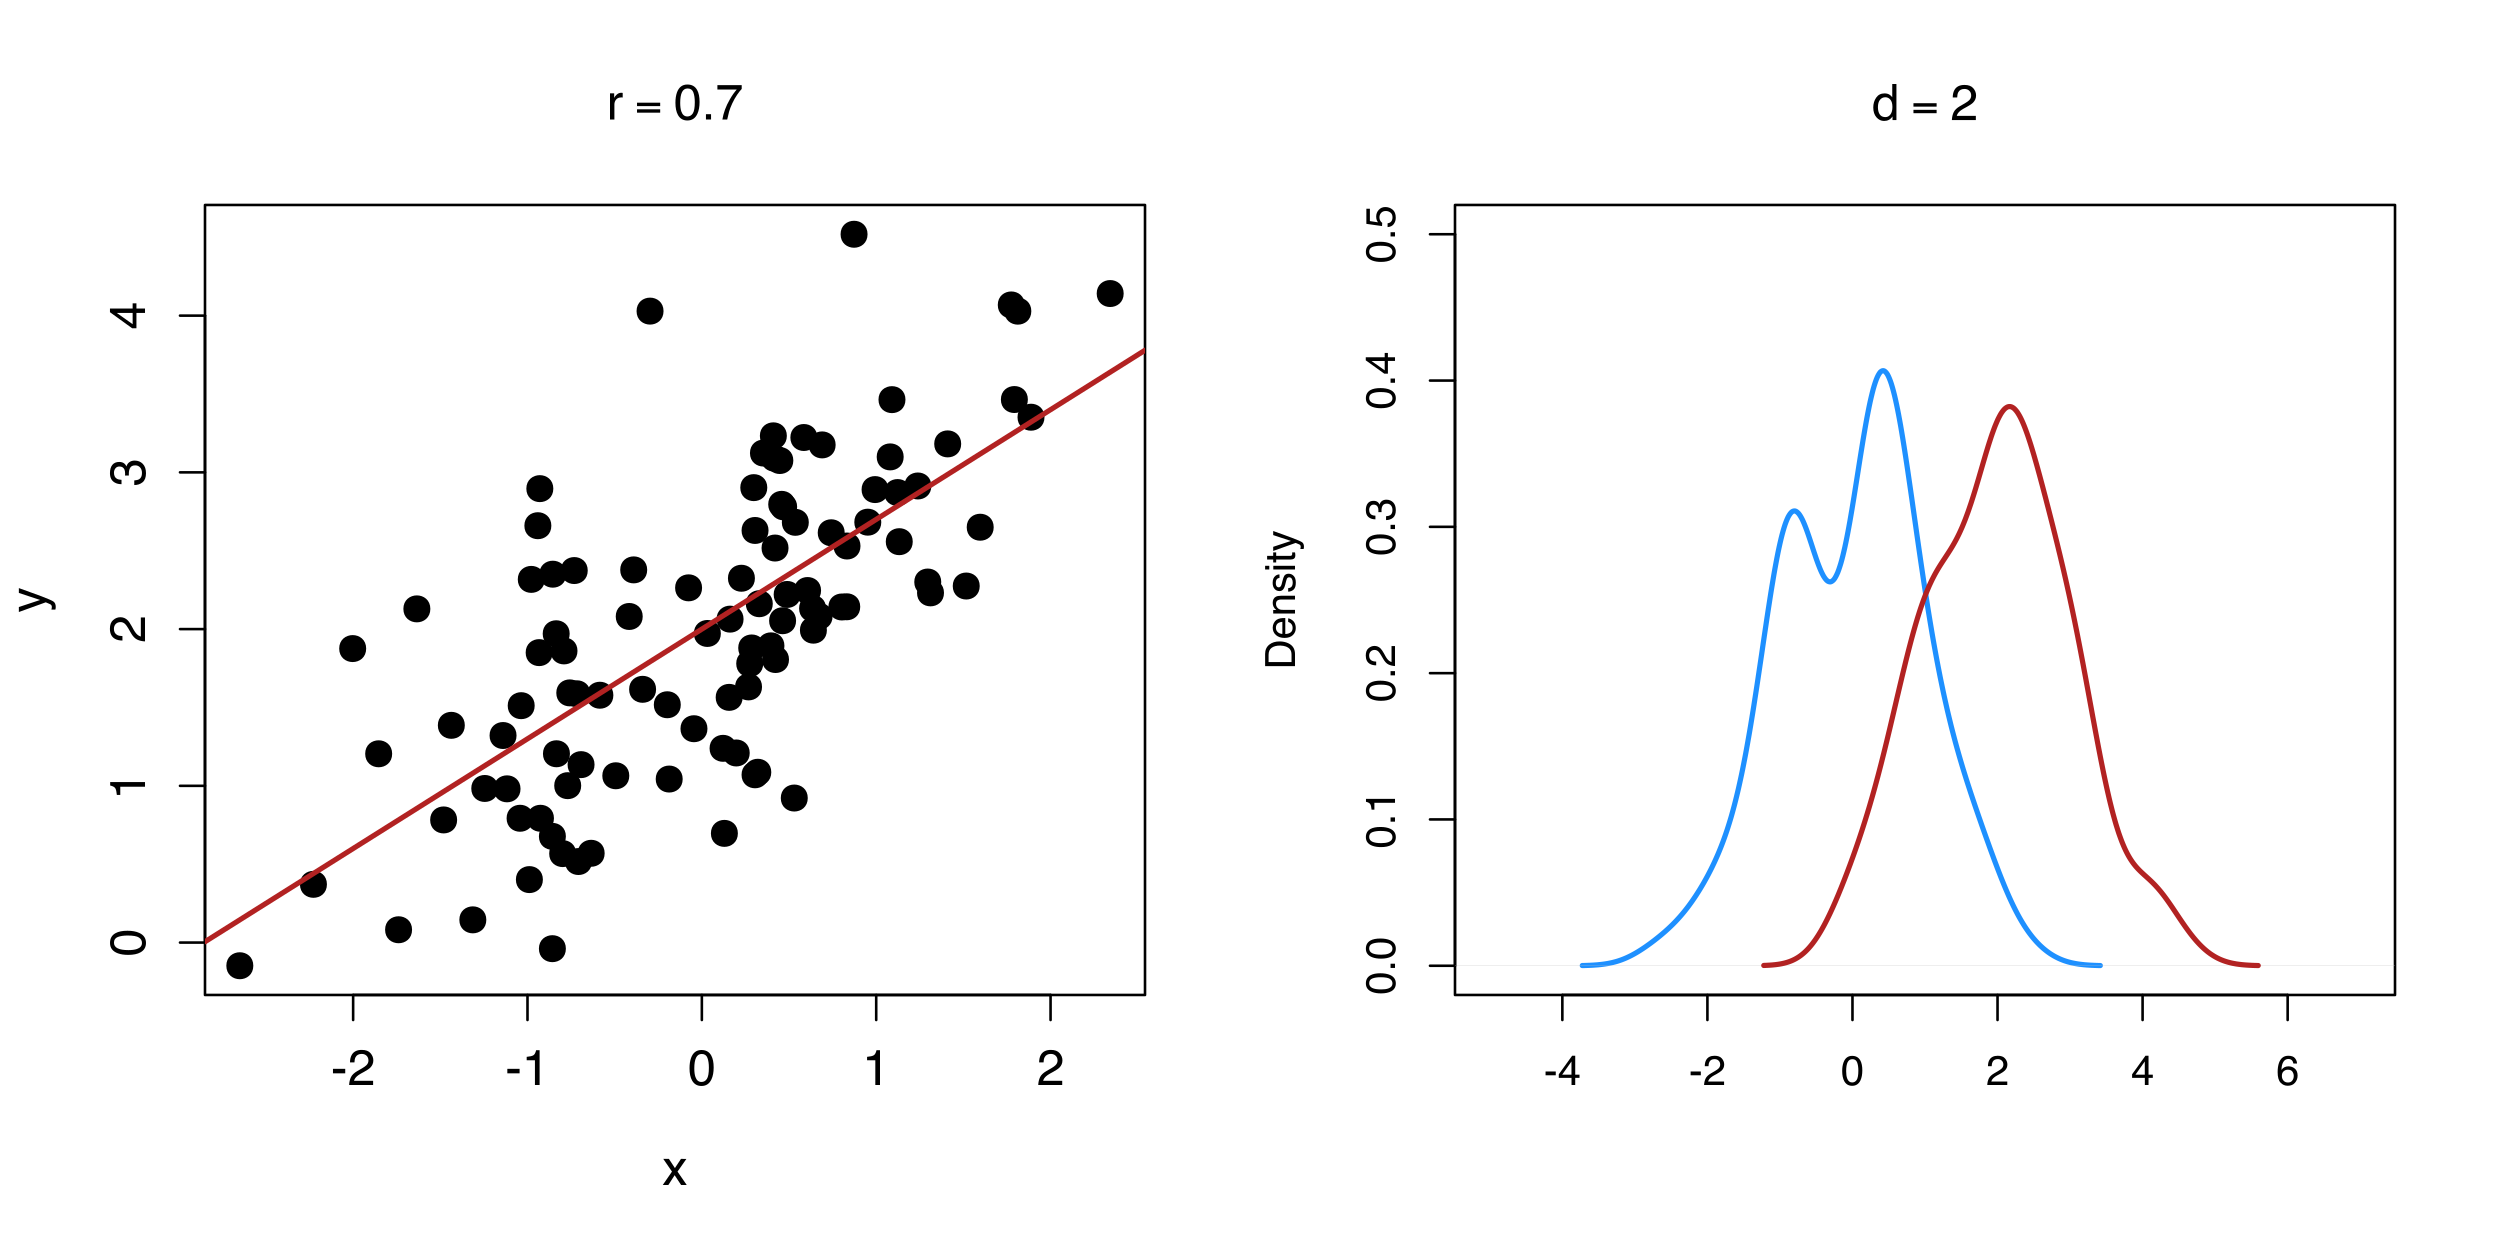 <?xml version="1.0" encoding="UTF-8"?>
<svg xmlns="http://www.w3.org/2000/svg" xmlns:xlink="http://www.w3.org/1999/xlink" width="720pt" height="360pt" viewBox="0 0 720 360" version="1.1">
<defs>
<g>
<symbol overflow="visible" id="glyph0-0">
<path style="stroke:none;" d="M 0.469 0 L 0.469 -10.328 L 8.672 -10.328 L 8.672 0 Z M 7.375 -1.297 L 7.375 -9.047 L 1.766 -9.047 L 1.766 -1.297 Z M 7.375 -1.297 "/>
</symbol>
<symbol overflow="visible" id="glyph0-1">
<path style="stroke:none;" d="M 0.594 -4.656 L 4.125 -4.656 L 4.125 -3.359 L 0.594 -3.359 Z M 0.594 -4.656 "/>
</symbol>
<symbol overflow="visible" id="glyph0-2">
<path style="stroke:none;" d="M 0.453 0 C 0.492 -0.863 0.672 -1.617 0.984 -2.266 C 1.297 -2.91 1.906 -3.492 2.812 -4.016 L 4.172 -4.797 C 4.773 -5.148 5.195 -5.453 5.438 -5.703 C 5.82 -6.086 6.016 -6.531 6.016 -7.031 C 6.016 -7.613 5.836 -8.078 5.484 -8.422 C 5.129 -8.773 4.66 -8.953 4.078 -8.953 C 3.211 -8.953 2.613 -8.625 2.281 -7.969 C 2.102 -7.613 2.004 -7.125 1.984 -6.5 L 0.703 -6.5 C 0.711 -7.375 0.875 -8.086 1.188 -8.641 C 1.727 -9.617 2.695 -10.109 4.094 -10.109 C 5.238 -10.109 6.078 -9.797 6.609 -9.172 C 7.148 -8.547 7.422 -7.852 7.422 -7.094 C 7.422 -6.281 7.133 -5.586 6.562 -5.016 C 6.238 -4.68 5.648 -4.281 4.797 -3.812 L 3.828 -3.281 C 3.367 -3.02 3.008 -2.773 2.75 -2.547 C 2.281 -2.141 1.984 -1.691 1.859 -1.203 L 7.359 -1.203 L 7.359 0 Z M 0.453 0 "/>
</symbol>
<symbol overflow="visible" id="glyph0-3">
<path style="stroke:none;" d="M 1.375 -7.125 L 1.375 -8.109 C 2.289 -8.191 2.926 -8.336 3.281 -8.547 C 3.645 -8.754 3.914 -9.25 4.094 -10.031 L 5.094 -10.031 L 5.094 0 L 3.75 0 L 3.75 -7.125 Z M 1.375 -7.125 "/>
</symbol>
<symbol overflow="visible" id="glyph0-4">
<path style="stroke:none;" d="M 3.891 -10.078 C 5.203 -10.078 6.145 -9.539 6.719 -8.469 C 7.176 -7.633 7.406 -6.492 7.406 -5.047 C 7.406 -3.68 7.195 -2.551 6.781 -1.656 C 6.195 -0.363 5.234 0.281 3.891 0.281 C 2.68 0.281 1.781 -0.242 1.188 -1.297 C 0.695 -2.172 0.453 -3.348 0.453 -4.828 C 0.453 -5.973 0.598 -6.957 0.891 -7.781 C 1.441 -9.312 2.441 -10.078 3.891 -10.078 Z M 3.891 -0.875 C 4.547 -0.875 5.066 -1.164 5.453 -1.75 C 5.836 -2.332 6.031 -3.414 6.031 -5 C 6.031 -6.145 5.891 -7.086 5.609 -7.828 C 5.328 -8.566 4.781 -8.938 3.969 -8.938 C 3.227 -8.938 2.688 -8.582 2.344 -7.875 C 2 -7.176 1.828 -6.145 1.828 -4.781 C 1.828 -3.758 1.938 -2.938 2.156 -2.312 C 2.488 -1.352 3.066 -0.875 3.891 -0.875 Z M 3.891 -0.875 "/>
</symbol>
<symbol overflow="visible" id="glyph0-5">
<path style="stroke:none;" d="M 0.969 -7.531 L 2.172 -7.531 L 2.172 -6.234 C 2.266 -6.484 2.504 -6.789 2.891 -7.156 C 3.273 -7.52 3.719 -7.703 4.219 -7.703 C 4.238 -7.703 4.273 -7.695 4.328 -7.688 C 4.391 -7.688 4.488 -7.68 4.625 -7.672 L 4.625 -6.328 C 4.551 -6.348 4.484 -6.359 4.422 -6.359 C 4.359 -6.359 4.289 -6.359 4.219 -6.359 C 3.57 -6.359 3.078 -6.156 2.734 -5.75 C 2.398 -5.344 2.234 -4.867 2.234 -4.328 L 2.234 0 L 0.969 0 Z M 0.969 -7.531 "/>
</symbol>
<symbol overflow="visible" id="glyph0-6">
<path style="stroke:none;" d="M 1.234 -1.531 L 2.703 -1.531 L 2.703 0 L 1.234 0 Z M 1.234 -1.531 "/>
</symbol>
<symbol overflow="visible" id="glyph0-7">
<path style="stroke:none;" d="M 7.531 -9.906 L 7.531 -8.797 C 7.207 -8.484 6.773 -7.938 6.234 -7.156 C 5.703 -6.383 5.227 -5.547 4.812 -4.641 C 4.406 -3.766 4.098 -2.969 3.891 -2.25 C 3.754 -1.781 3.578 -1.031 3.359 0 L 1.969 0 C 2.281 -1.926 2.984 -3.836 4.078 -5.734 C 4.711 -6.859 5.383 -7.82 6.094 -8.625 L 0.531 -8.625 L 0.531 -9.906 Z M 7.531 -9.906 "/>
</symbol>
<symbol overflow="visible" id="glyph0-8">
<path style="stroke:none;" d="M 0.219 -7.531 L 1.844 -7.531 L 3.578 -4.875 L 5.328 -7.531 L 6.875 -7.5 L 4.328 -3.859 L 6.984 0 L 5.359 0 L 3.5 -2.828 L 1.688 0 L 0.078 0 L 2.734 -3.859 Z M 0.219 -7.531 "/>
</symbol>
<symbol overflow="visible" id="glyph0-9">
<path style="stroke:none;" d="M 1.734 -3.672 C 1.734 -2.867 1.898 -2.195 2.234 -1.656 C 2.578 -1.113 3.129 -0.844 3.891 -0.844 C 4.473 -0.844 4.953 -1.094 5.328 -1.594 C 5.711 -2.094 5.906 -2.816 5.906 -3.766 C 5.906 -4.711 5.707 -5.414 5.312 -5.875 C 4.926 -6.332 4.445 -6.562 3.875 -6.562 C 3.238 -6.562 2.723 -6.316 2.328 -5.828 C 1.93 -5.336 1.734 -4.617 1.734 -3.672 Z M 3.641 -7.672 C 4.211 -7.672 4.691 -7.547 5.078 -7.297 C 5.305 -7.16 5.566 -6.914 5.859 -6.562 L 5.859 -10.375 L 7.062 -10.375 L 7.062 0 L 5.938 0 L 5.938 -1.047 C 5.633 -0.586 5.281 -0.254 4.875 -0.047 C 4.477 0.16 4.02 0.266 3.5 0.266 C 2.656 0.266 1.926 -0.082 1.312 -0.781 C 0.695 -1.488 0.391 -2.43 0.391 -3.609 C 0.391 -4.703 0.672 -5.648 1.234 -6.453 C 1.797 -7.266 2.598 -7.672 3.641 -7.672 Z M 3.641 -7.672 "/>
</symbol>
<symbol overflow="visible" id="glyph1-0">
<path style="stroke:none;" d="M 0 -0.469 L -10.328 -0.469 L -10.328 -8.672 L 0 -8.672 Z M -1.297 -7.375 L -9.047 -7.375 L -9.047 -1.766 L -1.297 -1.766 Z M -1.297 -7.375 "/>
</symbol>
<symbol overflow="visible" id="glyph1-1">
<path style="stroke:none;" d="M -10.078 -3.891 C -10.078 -5.203 -9.539 -6.145 -8.469 -6.719 C -7.633 -7.176 -6.492 -7.406 -5.047 -7.406 C -3.68 -7.406 -2.551 -7.195 -1.656 -6.781 C -0.363 -6.195 0.281 -5.234 0.281 -3.891 C 0.281 -2.68 -0.242 -1.781 -1.297 -1.188 C -2.172 -0.695 -3.348 -0.453 -4.828 -0.453 C -5.973 -0.453 -6.957 -0.598 -7.781 -0.891 C -9.312 -1.441 -10.078 -2.441 -10.078 -3.891 Z M -0.875 -3.891 C -0.875 -4.547 -1.164 -5.066 -1.75 -5.453 C -2.332 -5.836 -3.414 -6.031 -5 -6.031 C -6.145 -6.031 -7.086 -5.891 -7.828 -5.609 C -8.566 -5.328 -8.938 -4.781 -8.938 -3.969 C -8.938 -3.227 -8.582 -2.688 -7.875 -2.344 C -7.176 -2 -6.145 -1.828 -4.781 -1.828 C -3.758 -1.828 -2.938 -1.938 -2.312 -2.156 C -1.352 -2.488 -0.875 -3.066 -0.875 -3.891 Z M -0.875 -3.891 "/>
</symbol>
<symbol overflow="visible" id="glyph1-2">
<path style="stroke:none;" d="M -7.125 -1.375 L -8.109 -1.375 C -8.191 -2.289 -8.336 -2.926 -8.547 -3.281 C -8.754 -3.645 -9.25 -3.914 -10.031 -4.094 L -10.031 -5.094 L 0 -5.094 L 0 -3.75 L -7.125 -3.75 Z M -7.125 -1.375 "/>
</symbol>
<symbol overflow="visible" id="glyph1-3">
<path style="stroke:none;" d="M 0 -0.453 C -0.863 -0.492 -1.617 -0.672 -2.266 -0.984 C -2.91 -1.297 -3.492 -1.906 -4.016 -2.812 L -4.797 -4.172 C -5.148 -4.773 -5.453 -5.195 -5.703 -5.438 C -6.086 -5.82 -6.531 -6.016 -7.031 -6.016 C -7.613 -6.016 -8.078 -5.836 -8.422 -5.484 C -8.773 -5.129 -8.953 -4.66 -8.953 -4.078 C -8.953 -3.211 -8.625 -2.613 -7.969 -2.281 C -7.613 -2.102 -7.125 -2.004 -6.5 -1.984 L -6.5 -0.703 C -7.375 -0.711 -8.086 -0.875 -8.641 -1.188 C -9.617 -1.727 -10.109 -2.695 -10.109 -4.094 C -10.109 -5.238 -9.797 -6.078 -9.172 -6.609 C -8.547 -7.148 -7.852 -7.422 -7.094 -7.422 C -6.281 -7.422 -5.586 -7.133 -5.016 -6.562 C -4.68 -6.238 -4.281 -5.648 -3.812 -4.797 L -3.281 -3.828 C -3.02 -3.367 -2.773 -3.008 -2.547 -2.75 C -2.141 -2.281 -1.691 -1.984 -1.203 -1.859 L -1.203 -7.359 L 0 -7.359 Z M 0 -0.453 "/>
</symbol>
<symbol overflow="visible" id="glyph1-4">
<path style="stroke:none;" d="M 0.281 -3.75 C 0.281 -2.551 -0.047 -1.68 -0.703 -1.141 C -1.359 -0.609 -2.156 -0.344 -3.094 -0.344 L -3.094 -1.672 C -2.445 -1.723 -1.973 -1.844 -1.672 -2.031 C -1.141 -2.363 -0.875 -2.957 -0.875 -3.812 C -0.875 -4.477 -1.051 -5.008 -1.406 -5.406 C -1.77 -5.812 -2.234 -6.016 -2.797 -6.016 C -3.484 -6.016 -3.961 -5.801 -4.234 -5.375 C -4.516 -4.957 -4.656 -4.367 -4.656 -3.609 C -4.656 -3.523 -4.656 -3.441 -4.656 -3.359 C -4.656 -3.273 -4.656 -3.188 -4.656 -3.094 L -5.766 -3.094 C -5.754 -3.227 -5.742 -3.336 -5.734 -3.422 C -5.734 -3.516 -5.734 -3.613 -5.734 -3.719 C -5.734 -4.188 -5.805 -4.57 -5.953 -4.875 C -6.223 -5.414 -6.691 -5.688 -7.359 -5.688 C -7.867 -5.688 -8.258 -5.504 -8.531 -5.141 C -8.801 -4.785 -8.938 -4.375 -8.938 -3.906 C -8.938 -3.062 -8.656 -2.477 -8.094 -2.156 C -7.781 -1.977 -7.336 -1.875 -6.766 -1.844 L -6.766 -0.594 C -7.516 -0.594 -8.156 -0.742 -8.688 -1.047 C -9.625 -1.566 -10.094 -2.473 -10.094 -3.766 C -10.094 -4.797 -9.863 -5.594 -9.406 -6.156 C -8.945 -6.719 -8.285 -7 -7.422 -7 C -6.797 -7 -6.289 -6.832 -5.906 -6.5 C -5.664 -6.289 -5.477 -6.023 -5.344 -5.703 C -5.195 -6.234 -4.914 -6.645 -4.5 -6.938 C -4.094 -7.238 -3.586 -7.391 -2.984 -7.391 C -2.023 -7.391 -1.238 -7.07 -0.625 -6.438 C -0.02 -5.801 0.281 -4.906 0.281 -3.75 Z M 0.281 -3.75 "/>
</symbol>
<symbol overflow="visible" id="glyph1-5">
<path style="stroke:none;" d="M -3.562 -4.766 L -8.125 -4.766 L -3.562 -1.531 Z M 0 -4.781 L -2.469 -4.781 L -2.469 -0.359 L -3.703 -0.359 L -10.094 -4.984 L -10.094 -6.047 L -3.562 -6.047 L -3.562 -7.531 L -2.469 -7.531 L -2.469 -6.047 L 0 -6.047 Z M 0 -4.781 "/>
</symbol>
<symbol overflow="visible" id="glyph1-6">
<path style="stroke:none;" d="M -7.531 -5.641 L -7.531 -7.031 C -7.051 -6.852 -5.953 -6.457 -4.234 -5.844 C -2.93 -5.383 -1.875 -5 -1.062 -4.688 C 0.863 -3.957 2.035 -3.441 2.453 -3.141 C 2.879 -2.836 3.094 -2.32 3.094 -1.594 C 3.094 -1.414 3.082 -1.281 3.062 -1.188 C 3.051 -1.094 3.023 -0.973 2.984 -0.828 L 1.844 -0.828 C 1.895 -1.047 1.926 -1.203 1.938 -1.297 C 1.957 -1.398 1.969 -1.488 1.969 -1.562 C 1.969 -1.801 1.926 -1.973 1.844 -2.078 C 1.77 -2.191 1.676 -2.285 1.562 -2.359 C 1.531 -2.391 1.336 -2.473 0.984 -2.609 C 0.641 -2.754 0.383 -2.863 0.219 -2.938 L -7.531 -0.141 L -7.531 -1.578 L -1.406 -3.609 Z M -7.719 -3.594 Z M -7.719 -3.594 "/>
</symbol>
<symbol overflow="visible" id="glyph2-0">
<path style="stroke:none;" d="M 0.719 2.547 L 0.719 -10.156 L 7.922 -10.156 L 7.922 2.547 Z M 1.531 1.75 L 7.125 1.75 L 7.125 -9.344 L 1.531 -9.344 Z M 1.531 1.75 "/>
</symbol>
<symbol overflow="visible" id="glyph2-1">
<path style="stroke:none;" d="M 7.297 -1.969 L 0.625 -1.969 L 0.625 -2.938 L 7.297 -2.938 Z M 7.297 -3.859 L 0.625 -3.859 L 0.625 -4.844 L 7.297 -4.844 Z M 7.297 -3.859 "/>
</symbol>
<symbol overflow="visible" id="glyph3-0">
<path style="stroke:none;" d="M 0.391 0 L 0.391 -8.609 L 7.219 -8.609 L 7.219 0 Z M 6.141 -1.078 L 6.141 -7.531 L 1.469 -7.531 L 1.469 -1.078 Z M 6.141 -1.078 "/>
</symbol>
<symbol overflow="visible" id="glyph3-1">
<path style="stroke:none;" d="M 0.5 -3.891 L 3.438 -3.891 L 3.438 -2.797 L 0.5 -2.797 Z M 0.5 -3.891 "/>
</symbol>
<symbol overflow="visible" id="glyph3-2">
<path style="stroke:none;" d="M 3.969 -2.969 L 3.969 -6.781 L 1.281 -2.969 Z M 3.984 0 L 3.984 -2.047 L 0.312 -2.047 L 0.312 -3.078 L 4.156 -8.422 L 5.047 -8.422 L 5.047 -2.969 L 6.281 -2.969 L 6.281 -2.047 L 5.047 -2.047 L 5.047 0 Z M 3.984 0 "/>
</symbol>
<symbol overflow="visible" id="glyph3-3">
<path style="stroke:none;" d="M 0.375 0 C 0.414 -0.719 0.566 -1.344 0.828 -1.875 C 1.086 -2.414 1.594 -2.906 2.344 -3.344 L 3.469 -4 C 3.969 -4.289 4.32 -4.539 4.531 -4.75 C 4.852 -5.07 5.016 -5.441 5.016 -5.859 C 5.016 -6.348 4.863 -6.734 4.562 -7.016 C 4.27 -7.305 3.883 -7.453 3.406 -7.453 C 2.676 -7.453 2.176 -7.18 1.906 -6.641 C 1.75 -6.336 1.664 -5.93 1.656 -5.422 L 0.578 -5.422 C 0.586 -6.148 0.723 -6.742 0.984 -7.203 C 1.441 -8.016 2.25 -8.422 3.406 -8.422 C 4.363 -8.422 5.062 -8.16 5.5 -7.641 C 5.945 -7.117 6.172 -6.539 6.172 -5.906 C 6.172 -5.238 5.938 -4.664 5.469 -4.188 C 5.195 -3.906 4.707 -3.566 4 -3.172 L 3.188 -2.734 C 2.812 -2.523 2.516 -2.32 2.297 -2.125 C 1.898 -1.789 1.648 -1.414 1.547 -1 L 6.141 -1 L 6.141 0 Z M 0.375 0 "/>
</symbol>
<symbol overflow="visible" id="glyph3-4">
<path style="stroke:none;" d="M 3.25 -8.391 C 4.332 -8.391 5.117 -7.941 5.609 -7.047 C 5.984 -6.359 6.172 -5.41 6.172 -4.203 C 6.172 -3.066 6 -2.125 5.656 -1.375 C 5.164 -0.301 4.359 0.234 3.234 0.234 C 2.234 0.234 1.484 -0.203 0.984 -1.078 C 0.578 -1.816 0.375 -2.801 0.375 -4.031 C 0.375 -4.977 0.5 -5.797 0.75 -6.484 C 1.207 -7.754 2.039 -8.391 3.25 -8.391 Z M 3.234 -0.734 C 3.785 -0.734 4.223 -0.973 4.547 -1.453 C 4.867 -1.941 5.031 -2.848 5.031 -4.172 C 5.031 -5.117 4.91 -5.898 4.672 -6.516 C 4.441 -7.129 3.988 -7.438 3.312 -7.438 C 2.688 -7.438 2.227 -7.145 1.938 -6.562 C 1.656 -5.977 1.516 -5.117 1.516 -3.984 C 1.516 -3.129 1.609 -2.441 1.797 -1.922 C 2.078 -1.129 2.555 -0.734 3.234 -0.734 Z M 3.234 -0.734 "/>
</symbol>
<symbol overflow="visible" id="glyph3-5">
<path style="stroke:none;" d="M 3.516 -8.422 C 4.453 -8.422 5.102 -8.176 5.469 -7.688 C 5.844 -7.207 6.031 -6.707 6.031 -6.188 L 4.984 -6.188 C 4.922 -6.52 4.82 -6.781 4.688 -6.969 C 4.426 -7.32 4.039 -7.5 3.531 -7.5 C 2.938 -7.5 2.461 -7.223 2.109 -6.672 C 1.766 -6.129 1.578 -5.352 1.547 -4.344 C 1.785 -4.695 2.086 -4.961 2.453 -5.141 C 2.785 -5.297 3.16 -5.375 3.578 -5.375 C 4.285 -5.375 4.898 -5.148 5.422 -4.703 C 5.941 -4.254 6.203 -3.582 6.203 -2.688 C 6.203 -1.926 5.953 -1.25 5.453 -0.656 C 4.961 -0.07 4.258 0.219 3.344 0.219 C 2.551 0.219 1.867 -0.078 1.297 -0.672 C 0.734 -1.273 0.453 -2.281 0.453 -3.688 C 0.453 -4.727 0.578 -5.613 0.828 -6.344 C 1.316 -7.727 2.211 -8.422 3.516 -8.422 Z M 3.438 -0.719 C 3.988 -0.719 4.398 -0.906 4.672 -1.281 C 4.953 -1.656 5.094 -2.098 5.094 -2.609 C 5.094 -3.035 4.969 -3.441 4.719 -3.828 C 4.477 -4.211 4.031 -4.406 3.375 -4.406 C 2.926 -4.406 2.531 -4.254 2.188 -3.953 C 1.844 -3.66 1.672 -3.211 1.672 -2.609 C 1.672 -2.078 1.828 -1.629 2.141 -1.266 C 2.453 -0.898 2.883 -0.719 3.438 -0.719 Z M 3.438 -0.719 "/>
</symbol>
<symbol overflow="visible" id="glyph4-0">
<path style="stroke:none;" d="M 0 -0.391 L -8.609 -0.391 L -8.609 -7.219 L 0 -7.219 Z M -1.078 -6.141 L -7.531 -6.141 L -7.531 -1.469 L -1.078 -1.469 Z M -1.078 -6.141 "/>
</symbol>
<symbol overflow="visible" id="glyph4-1">
<path style="stroke:none;" d="M -8.391 -3.25 C -8.391 -4.332 -7.941 -5.117 -7.047 -5.609 C -6.359 -5.984 -5.41 -6.172 -4.203 -6.172 C -3.066 -6.172 -2.125 -6 -1.375 -5.656 C -0.301 -5.164 0.234 -4.359 0.234 -3.234 C 0.234 -2.234 -0.203 -1.484 -1.078 -0.984 C -1.816 -0.578 -2.801 -0.375 -4.031 -0.375 C -4.977 -0.375 -5.797 -0.5 -6.484 -0.75 C -7.754 -1.207 -8.391 -2.039 -8.391 -3.25 Z M -0.734 -3.234 C -0.734 -3.785 -0.973 -4.223 -1.453 -4.547 C -1.941 -4.867 -2.848 -5.031 -4.172 -5.031 C -5.117 -5.031 -5.898 -4.91 -6.516 -4.672 C -7.129 -4.441 -7.438 -3.988 -7.438 -3.312 C -7.438 -2.688 -7.145 -2.227 -6.562 -1.938 C -5.977 -1.656 -5.117 -1.516 -3.984 -1.516 C -3.129 -1.516 -2.441 -1.609 -1.922 -1.797 C -1.129 -2.078 -0.734 -2.555 -0.734 -3.234 Z M -0.734 -3.234 "/>
</symbol>
<symbol overflow="visible" id="glyph4-2">
<path style="stroke:none;" d="M -1.281 -1.031 L -1.281 -2.25 L 0 -2.25 L 0 -1.031 Z M -1.281 -1.031 "/>
</symbol>
<symbol overflow="visible" id="glyph4-3">
<path style="stroke:none;" d="M -5.938 -1.156 L -6.75 -1.156 C -6.82 -1.914 -6.945 -2.441 -7.125 -2.734 C -7.301 -3.035 -7.711 -3.266 -8.359 -3.422 L -8.359 -4.25 L 0 -4.25 L 0 -3.125 L -5.938 -3.125 Z M -5.938 -1.156 "/>
</symbol>
<symbol overflow="visible" id="glyph4-4">
<path style="stroke:none;" d="M 0 -0.375 C -0.719 -0.414 -1.344 -0.566 -1.875 -0.828 C -2.414 -1.086 -2.906 -1.594 -3.344 -2.344 L -4 -3.469 C -4.289 -3.969 -4.539 -4.32 -4.75 -4.531 C -5.07 -4.852 -5.441 -5.016 -5.859 -5.016 C -6.348 -5.016 -6.734 -4.863 -7.016 -4.562 C -7.305 -4.27 -7.453 -3.883 -7.453 -3.406 C -7.453 -2.676 -7.18 -2.176 -6.641 -1.906 C -6.336 -1.75 -5.93 -1.664 -5.422 -1.656 L -5.422 -0.578 C -6.148 -0.586 -6.742 -0.723 -7.203 -0.984 C -8.016 -1.441 -8.422 -2.25 -8.422 -3.406 C -8.422 -4.363 -8.16 -5.062 -7.641 -5.5 C -7.117 -5.945 -6.539 -6.172 -5.906 -6.172 C -5.238 -6.172 -4.664 -5.938 -4.188 -5.469 C -3.906 -5.195 -3.566 -4.707 -3.172 -4 L -2.734 -3.188 C -2.523 -2.812 -2.32 -2.516 -2.125 -2.297 C -1.789 -1.898 -1.414 -1.648 -1 -1.547 L -1 -6.141 L 0 -6.141 Z M 0 -0.375 "/>
</symbol>
<symbol overflow="visible" id="glyph4-5">
<path style="stroke:none;" d="M 0.234 -3.125 C 0.234 -2.125 -0.035 -1.398 -0.578 -0.953 C -1.129 -0.504 -1.797 -0.281 -2.578 -0.281 L -2.578 -1.391 C -2.035 -1.43 -1.641 -1.531 -1.391 -1.688 C -0.953 -1.969 -0.734 -2.461 -0.734 -3.172 C -0.734 -3.734 -0.879 -4.18 -1.172 -4.516 C -1.473 -4.848 -1.859 -5.016 -2.328 -5.016 C -2.898 -5.016 -3.301 -4.836 -3.531 -4.484 C -3.77 -4.129 -3.891 -3.641 -3.891 -3.016 C -3.891 -2.941 -3.883 -2.867 -3.875 -2.797 C -3.875 -2.723 -3.875 -2.648 -3.875 -2.578 L -4.812 -2.578 C -4.789 -2.691 -4.781 -2.785 -4.781 -2.859 C -4.781 -2.93 -4.781 -3.008 -4.781 -3.094 C -4.781 -3.488 -4.844 -3.812 -4.969 -4.062 C -5.188 -4.508 -5.578 -4.734 -6.141 -4.734 C -6.555 -4.734 -6.875 -4.582 -7.094 -4.281 C -7.32 -3.988 -7.438 -3.645 -7.438 -3.25 C -7.438 -2.551 -7.203 -2.066 -6.734 -1.797 C -6.484 -1.648 -6.117 -1.566 -5.641 -1.547 L -5.641 -0.5 C -6.266 -0.5 -6.797 -0.625 -7.234 -0.875 C -8.016 -1.301 -8.406 -2.055 -8.406 -3.141 C -8.406 -3.992 -8.211 -4.656 -7.828 -5.125 C -7.453 -5.594 -6.898 -5.828 -6.172 -5.828 C -5.66 -5.828 -5.242 -5.691 -4.922 -5.422 C -4.723 -5.242 -4.566 -5.02 -4.453 -4.75 C -4.328 -5.188 -4.094 -5.531 -3.75 -5.781 C -3.406 -6.031 -2.984 -6.156 -2.484 -6.156 C -1.68 -6.156 -1.023 -5.891 -0.516 -5.359 C -0.016 -4.836 0.234 -4.094 0.234 -3.125 Z M 0.234 -3.125 "/>
</symbol>
<symbol overflow="visible" id="glyph4-6">
<path style="stroke:none;" d="M -2.969 -3.969 L -6.781 -3.969 L -2.969 -1.281 Z M 0 -3.984 L -2.047 -3.984 L -2.047 -0.312 L -3.078 -0.312 L -8.422 -4.156 L -8.422 -5.047 L -2.969 -5.047 L -2.969 -6.281 L -2.047 -6.281 L -2.047 -5.047 L 0 -5.047 Z M 0 -3.984 "/>
</symbol>
<symbol overflow="visible" id="glyph4-7">
<path style="stroke:none;" d="M -2.141 -1.484 C -1.535 -1.555 -1.117 -1.836 -0.891 -2.328 C -0.773 -2.578 -0.719 -2.863 -0.719 -3.188 C -0.719 -3.812 -0.914 -4.273 -1.312 -4.578 C -1.707 -4.879 -2.148 -5.031 -2.641 -5.031 C -3.223 -5.031 -3.676 -4.848 -4 -4.484 C -4.32 -4.129 -4.484 -3.703 -4.484 -3.203 C -4.484 -2.836 -4.41 -2.523 -4.266 -2.266 C -4.129 -2.004 -3.938 -1.785 -3.688 -1.609 L -3.734 -0.688 L -8.25 -1.328 L -8.25 -5.688 L -7.234 -5.688 L -7.234 -2.125 L -4.906 -1.766 C -5.051 -1.961 -5.16 -2.148 -5.234 -2.328 C -5.359 -2.641 -5.422 -3 -5.422 -3.406 C -5.422 -4.176 -5.172 -4.828 -4.672 -5.359 C -4.18 -5.898 -3.555 -6.172 -2.797 -6.172 C -2.004 -6.172 -1.301 -5.922 -0.688 -5.422 C -0.082 -4.93 0.219 -4.148 0.219 -3.078 C 0.219 -2.398 0.023 -1.797 -0.359 -1.266 C -0.742 -0.742 -1.336 -0.453 -2.141 -0.391 Z M -2.141 -1.484 "/>
</symbol>
<symbol overflow="visible" id="glyph4-8">
<path style="stroke:none;" d="M -1 -4.219 C -1 -4.613 -1.039 -4.938 -1.125 -5.188 C -1.27 -5.645 -1.562 -6.02 -2 -6.312 C -2.344 -6.539 -2.785 -6.703 -3.328 -6.797 C -3.66 -6.859 -3.961 -6.891 -4.234 -6.891 C -5.305 -6.891 -6.133 -6.676 -6.719 -6.25 C -7.312 -5.832 -7.609 -5.148 -7.609 -4.203 L -7.609 -2.141 L -1 -2.141 Z M -8.609 -0.969 L -8.609 -4.453 C -8.609 -5.641 -8.188 -6.555 -7.344 -7.203 C -6.594 -7.785 -5.625 -8.078 -4.438 -8.078 C -3.52 -8.078 -2.691 -7.906 -1.953 -7.562 C -0.648 -6.957 0 -5.914 0 -4.438 L 0 -0.969 Z M -8.609 -0.969 "/>
</symbol>
<symbol overflow="visible" id="glyph4-9">
<path style="stroke:none;" d="M -6.422 -3.391 C -6.422 -3.836 -6.316 -4.27 -6.109 -4.688 C -5.898 -5.102 -5.629 -5.422 -5.297 -5.641 C -4.973 -5.848 -4.602 -5.988 -4.188 -6.062 C -3.895 -6.125 -3.43 -6.156 -2.797 -6.156 L -2.797 -1.547 C -2.16 -1.566 -1.648 -1.719 -1.266 -2 C -0.879 -2.281 -0.688 -2.719 -0.688 -3.312 C -0.688 -3.863 -0.867 -4.301 -1.234 -4.625 C -1.441 -4.812 -1.688 -4.945 -1.969 -5.031 L -1.969 -6.062 C -1.738 -6.039 -1.484 -5.953 -1.203 -5.797 C -0.922 -5.641 -0.688 -5.469 -0.5 -5.281 C -0.188 -4.957 0.02 -4.555 0.125 -4.078 C 0.188 -3.828 0.219 -3.539 0.219 -3.219 C 0.219 -2.438 -0.062 -1.773 -0.625 -1.234 C -1.195 -0.691 -1.992 -0.422 -3.016 -0.422 C -4.023 -0.422 -4.844 -0.691 -5.469 -1.234 C -6.102 -1.785 -6.422 -2.504 -6.422 -3.391 Z M -3.641 -5.062 C -4.098 -5.02 -4.461 -4.922 -4.734 -4.766 C -5.242 -4.484 -5.5 -4.004 -5.5 -3.328 C -5.5 -2.836 -5.32 -2.426 -4.969 -2.094 C -4.625 -1.77 -4.18 -1.598 -3.641 -1.578 Z M -6.422 -3.281 Z M -6.422 -3.281 "/>
</symbol>
<symbol overflow="visible" id="glyph4-10">
<path style="stroke:none;" d="M -6.281 -0.781 L -6.281 -1.781 L -5.391 -1.781 C -5.754 -2.07 -6.016 -2.383 -6.172 -2.719 C -6.336 -3.051 -6.422 -3.422 -6.422 -3.828 C -6.422 -4.711 -6.109 -5.312 -5.484 -5.625 C -5.141 -5.801 -4.656 -5.891 -4.031 -5.891 L 0 -5.891 L 0 -4.812 L -3.953 -4.812 C -4.336 -4.812 -4.645 -4.754 -4.875 -4.641 C -5.27 -4.453 -5.469 -4.113 -5.469 -3.625 C -5.469 -3.375 -5.441 -3.172 -5.391 -3.016 C -5.305 -2.723 -5.133 -2.469 -4.875 -2.25 C -4.664 -2.07 -4.453 -1.957 -4.234 -1.906 C -4.016 -1.852 -3.695 -1.828 -3.281 -1.828 L 0 -1.828 L 0 -0.781 Z M -6.422 -3.25 Z M -6.422 -3.25 "/>
</symbol>
<symbol overflow="visible" id="glyph4-11">
<path style="stroke:none;" d="M -1.969 -1.406 C -1.613 -1.438 -1.344 -1.523 -1.156 -1.672 C -0.82 -1.93 -0.656 -2.391 -0.656 -3.047 C -0.656 -3.441 -0.738 -3.785 -0.906 -4.078 C -1.07 -4.379 -1.332 -4.531 -1.688 -4.531 C -1.957 -4.531 -2.164 -4.41 -2.312 -4.172 C -2.395 -4.016 -2.492 -3.711 -2.609 -3.266 L -2.812 -2.422 C -2.945 -1.891 -3.098 -1.5 -3.266 -1.25 C -3.547 -0.789 -3.941 -0.562 -4.453 -0.562 C -5.047 -0.562 -5.523 -0.773 -5.891 -1.203 C -6.254 -1.629 -6.438 -2.207 -6.438 -2.938 C -6.438 -3.875 -6.16 -4.551 -5.609 -4.969 C -5.254 -5.238 -4.875 -5.367 -4.469 -5.359 L -4.469 -4.359 C -4.707 -4.336 -4.926 -4.254 -5.125 -4.109 C -5.395 -3.867 -5.531 -3.445 -5.531 -2.844 C -5.531 -2.445 -5.453 -2.145 -5.297 -1.938 C -5.148 -1.738 -4.953 -1.641 -4.703 -1.641 C -4.43 -1.641 -4.211 -1.773 -4.047 -2.047 C -3.953 -2.203 -3.867 -2.43 -3.797 -2.734 L -3.625 -3.422 C -3.438 -4.18 -3.258 -4.691 -3.094 -4.953 C -2.82 -5.359 -2.395 -5.562 -1.812 -5.562 C -1.258 -5.562 -0.781 -5.348 -0.375 -4.922 C 0.031 -4.504 0.234 -3.863 0.234 -3 C 0.234 -2.062 0.023 -1.395 -0.391 -1 C -0.816 -0.613 -1.344 -0.41 -1.969 -0.391 Z M -6.422 -2.953 Z M -6.422 -2.953 "/>
</symbol>
<symbol overflow="visible" id="glyph4-12">
<path style="stroke:none;" d="M -6.25 -0.781 L -6.25 -1.844 L 0 -1.844 L 0 -0.781 Z M -8.609 -0.781 L -8.609 -1.844 L -7.406 -1.844 L -7.406 -0.781 Z M -8.609 -0.781 "/>
</symbol>
<symbol overflow="visible" id="glyph4-13">
<path style="stroke:none;" d="M -8.031 -0.984 L -8.031 -2.047 L -6.281 -2.047 L -6.281 -3.047 L -5.422 -3.047 L -5.422 -2.047 L -1.312 -2.047 C -1.094 -2.047 -0.945 -2.125 -0.875 -2.281 C -0.832 -2.352 -0.812 -2.488 -0.812 -2.688 C -0.812 -2.738 -0.812 -2.789 -0.812 -2.844 C -0.82 -2.906 -0.828 -2.973 -0.828 -3.047 L 0 -3.047 C 0.031 -2.93 0.051 -2.805 0.062 -2.672 C 0.082 -2.547 0.094 -2.406 0.094 -2.25 C 0.094 -1.758 -0.031 -1.426 -0.281 -1.25 C -0.531 -1.07 -0.859 -0.984 -1.266 -0.984 L -5.422 -0.984 L -5.422 -0.141 L -6.281 -0.141 L -6.281 -0.984 Z M -8.031 -0.984 "/>
</symbol>
<symbol overflow="visible" id="glyph4-14">
<path style="stroke:none;" d="M -6.281 -4.688 L -6.281 -5.859 C -5.875 -5.711 -4.953 -5.383 -3.516 -4.875 C -2.441 -4.488 -1.566 -4.164 -0.891 -3.906 C 0.711 -3.301 1.691 -2.875 2.047 -2.625 C 2.398 -2.375 2.578 -1.941 2.578 -1.328 C 2.578 -1.18 2.566 -1.066 2.547 -0.984 C 2.535 -0.91 2.516 -0.812 2.484 -0.688 L 1.531 -0.688 C 1.582 -0.875 1.613 -1.008 1.625 -1.094 C 1.633 -1.176 1.641 -1.25 1.641 -1.312 C 1.641 -1.5 1.609 -1.641 1.547 -1.734 C 1.484 -1.828 1.406 -1.906 1.312 -1.969 C 1.281 -1.988 1.117 -2.055 0.828 -2.172 C 0.535 -2.297 0.32 -2.383 0.188 -2.438 L -6.281 -0.125 L -6.281 -1.312 L -1.172 -3 Z M -6.422 -3 Z M -6.422 -3 "/>
</symbol>
</g>
<clipPath id="clip1">
  <path d="M 59.039 100 L 329.758 100 L 329.758 272 L 59.039 272 Z M 59.039 100 "/>
</clipPath>
<clipPath id="clip2">
  <path d="M 419.039 278 L 689.758 278 L 689.758 279 L 419.039 279 Z M 419.039 278 "/>
</clipPath>
</defs>
<g id="surface24">
<rect x="0" y="0" width="720" height="360" style="fill:rgb(100%,100%,100%);fill-opacity:1;stroke:none;"/>
<path style="fill-rule:nonzero;fill:rgb(0%,0%,0%);fill-opacity:1;stroke-width:0.75;stroke-linecap:round;stroke-linejoin:round;stroke:rgb(0%,0%,0%);stroke-opacity:1;stroke-miterlimit:10;" d="M 170.855 220.215 C 170.855 224.895 163.836 224.895 163.836 220.215 C 163.836 215.535 170.855 215.535 170.855 220.215 "/>
<path style="fill-rule:nonzero;fill:rgb(0%,0%,0%);fill-opacity:1;stroke-width:0.75;stroke-linecap:round;stroke-linejoin:round;stroke:rgb(0%,0%,0%);stroke-opacity:1;stroke-miterlimit:10;" d="M 229.203 145.977 C 229.203 150.656 222.184 150.656 222.184 145.977 C 222.184 141.297 229.203 141.297 229.203 145.977 "/>
<path style="fill-rule:nonzero;fill:rgb(0%,0%,0%);fill-opacity:1;stroke-width:0.75;stroke-linecap:round;stroke-linejoin:round;stroke:rgb(0%,0%,0%);stroke-opacity:1;stroke-miterlimit:10;" d="M 190.723 89.602 C 190.723 94.281 183.703 94.281 183.703 89.602 C 183.703 84.922 190.723 84.922 190.723 89.602 "/>
<path style="fill-rule:nonzero;fill:rgb(0%,0%,0%);fill-opacity:1;stroke-width:0.75;stroke-linecap:round;stroke-linejoin:round;stroke:rgb(0%,0%,0%);stroke-opacity:1;stroke-miterlimit:10;" d="M 123.566 175.355 C 123.566 180.035 116.547 180.035 116.547 175.355 C 116.547 170.676 123.566 170.676 123.566 175.355 "/>
<path style="fill-rule:nonzero;fill:rgb(0%,0%,0%);fill-opacity:1;stroke-width:0.75;stroke-linecap:round;stroke-linejoin:round;stroke:rgb(0%,0%,0%);stroke-opacity:1;stroke-miterlimit:10;" d="M 165.559 245.836 C 165.559 250.516 158.539 250.516 158.539 245.836 C 158.539 241.156 165.559 241.156 165.559 245.836 "/>
<path style="fill-rule:nonzero;fill:rgb(0%,0%,0%);fill-opacity:1;stroke-width:0.75;stroke-linecap:round;stroke-linejoin:round;stroke:rgb(0%,0%,0%);stroke-opacity:1;stroke-miterlimit:10;" d="M 184.727 177.543 C 184.727 182.227 177.707 182.227 177.707 177.543 C 177.707 172.863 184.727 172.863 184.727 177.543 "/>
<path style="fill-rule:nonzero;fill:rgb(0%,0%,0%);fill-opacity:1;stroke-width:0.75;stroke-linecap:round;stroke-linejoin:round;stroke:rgb(0%,0%,0%);stroke-opacity:1;stroke-miterlimit:10;" d="M 271.496 170.742 C 271.496 175.422 264.477 175.422 264.477 170.742 C 264.477 166.062 271.496 166.062 271.496 170.742 "/>
<path style="fill-rule:nonzero;fill:rgb(0%,0%,0%);fill-opacity:1;stroke-width:0.75;stroke-linecap:round;stroke-linejoin:round;stroke:rgb(0%,0%,0%);stroke-opacity:1;stroke-miterlimit:10;" d="M 232.262 229.836 C 232.262 234.516 225.242 234.516 225.242 229.836 C 225.242 225.152 232.262 225.152 232.262 229.836 "/>
<path style="fill-rule:nonzero;fill:rgb(0%,0%,0%);fill-opacity:1;stroke-width:0.75;stroke-linecap:round;stroke-linejoin:round;stroke:rgb(0%,0%,0%);stroke-opacity:1;stroke-miterlimit:10;" d="M 212.133 240.012 C 212.133 244.695 205.113 244.695 205.113 240.012 C 205.113 235.332 212.133 235.332 212.133 240.012 "/>
<path style="fill-rule:nonzero;fill:rgb(0%,0%,0%);fill-opacity:1;stroke-width:0.75;stroke-linecap:round;stroke-linejoin:round;stroke:rgb(0%,0%,0%);stroke-opacity:1;stroke-miterlimit:10;" d="M 226.719 157.836 C 226.719 162.516 219.699 162.516 219.699 157.836 C 219.699 153.156 226.719 153.156 226.719 157.836 "/>
<path style="fill-rule:nonzero;fill:rgb(0%,0%,0%);fill-opacity:1;stroke-width:0.75;stroke-linecap:round;stroke-linejoin:round;stroke:rgb(0%,0%,0%);stroke-opacity:1;stroke-miterlimit:10;" d="M 195.691 202.969 C 195.691 207.648 188.672 207.648 188.672 202.969 C 188.672 198.289 195.691 198.289 195.691 202.969 "/>
<path style="fill-rule:nonzero;fill:rgb(0%,0%,0%);fill-opacity:1;stroke-width:0.75;stroke-linecap:round;stroke-linejoin:round;stroke:rgb(0%,0%,0%);stroke-opacity:1;stroke-miterlimit:10;" d="M 228.645 145.25 C 228.645 149.93 221.621 149.93 221.621 145.25 C 221.621 140.57 228.645 140.57 228.645 145.25 "/>
<path style="fill-rule:nonzero;fill:rgb(0%,0%,0%);fill-opacity:1;stroke-width:0.75;stroke-linecap:round;stroke-linejoin:round;stroke:rgb(0%,0%,0%);stroke-opacity:1;stroke-miterlimit:10;" d="M 239.41 177.504 C 239.41 182.188 232.391 182.188 232.391 177.504 C 232.391 172.824 239.41 172.824 239.41 177.504 "/>
<path style="fill-rule:nonzero;fill:rgb(0%,0%,0%);fill-opacity:1;stroke-width:0.75;stroke-linecap:round;stroke-linejoin:round;stroke:rgb(0%,0%,0%);stroke-opacity:1;stroke-miterlimit:10;" d="M 93.781 254.688 C 93.781 259.367 86.762 259.367 86.762 254.688 C 86.762 250.008 93.781 250.008 93.781 254.688 "/>
<path style="fill-rule:nonzero;fill:rgb(0%,0%,0%);fill-opacity:1;stroke-width:0.75;stroke-linecap:round;stroke-linejoin:round;stroke:rgb(0%,0%,0%);stroke-opacity:1;stroke-miterlimit:10;" d="M 159.164 235.664 C 159.164 240.344 152.141 240.344 152.141 235.664 C 152.141 230.984 159.164 230.984 159.164 235.664 "/>
<path style="fill-rule:nonzero;fill:rgb(0%,0%,0%);fill-opacity:1;stroke-width:0.75;stroke-linecap:round;stroke-linejoin:round;stroke:rgb(0%,0%,0%);stroke-opacity:1;stroke-miterlimit:10;" d="M 72.578 278.133 C 72.578 282.812 65.559 282.812 65.559 278.133 C 65.559 273.453 72.578 273.453 72.578 278.133 "/>
<path style="fill-rule:nonzero;fill:rgb(0%,0%,0%);fill-opacity:1;stroke-width:0.75;stroke-linecap:round;stroke-linejoin:round;stroke:rgb(0%,0%,0%);stroke-opacity:1;stroke-miterlimit:10;" d="M 201.824 169.297 C 201.824 173.977 194.805 173.977 194.805 169.297 C 194.805 164.617 201.824 164.617 201.824 169.297 "/>
<path style="fill-rule:nonzero;fill:rgb(0%,0%,0%);fill-opacity:1;stroke-width:0.75;stroke-linecap:round;stroke-linejoin:round;stroke:rgb(0%,0%,0%);stroke-opacity:1;stroke-miterlimit:10;" d="M 285.809 151.84 C 285.809 156.52 278.789 156.52 278.789 151.84 C 278.789 147.16 285.809 147.16 285.809 151.84 "/>
<path style="fill-rule:nonzero;fill:rgb(0%,0%,0%);fill-opacity:1;stroke-width:0.75;stroke-linecap:round;stroke-linejoin:round;stroke:rgb(0%,0%,0%);stroke-opacity:1;stroke-miterlimit:10;" d="M 163.691 182.523 C 163.691 187.203 156.672 187.203 156.672 182.523 C 156.672 177.844 163.691 177.844 163.691 182.523 "/>
<path style="fill-rule:nonzero;fill:rgb(0%,0%,0%);fill-opacity:1;stroke-width:0.75;stroke-linecap:round;stroke-linejoin:round;stroke:rgb(0%,0%,0%);stroke-opacity:1;stroke-miterlimit:10;" d="M 167.008 226.27 C 167.008 230.949 159.988 230.949 159.988 226.27 C 159.988 221.59 167.008 221.59 167.008 226.27 "/>
<path style="fill-rule:nonzero;fill:rgb(0%,0%,0%);fill-opacity:1;stroke-width:0.75;stroke-linecap:round;stroke-linejoin:round;stroke:rgb(0%,0%,0%);stroke-opacity:1;stroke-miterlimit:10;" d="M 276.445 127.84 C 276.445 132.52 269.426 132.52 269.426 127.84 C 269.426 123.16 276.445 123.16 276.445 127.84 "/>
<path style="fill-rule:nonzero;fill:rgb(0%,0%,0%);fill-opacity:1;stroke-width:0.75;stroke-linecap:round;stroke-linejoin:round;stroke:rgb(0%,0%,0%);stroke-opacity:1;stroke-miterlimit:10;" d="M 165.941 187.461 C 165.941 192.141 158.918 192.141 158.918 187.461 C 158.918 182.781 165.941 182.781 165.941 187.461 "/>
<path style="fill-rule:nonzero;fill:rgb(0%,0%,0%);fill-opacity:1;stroke-width:0.75;stroke-linecap:round;stroke-linejoin:round;stroke:rgb(0%,0%,0%);stroke-opacity:1;stroke-miterlimit:10;" d="M 170.105 248.121 C 170.105 252.801 163.086 252.801 163.086 248.121 C 163.086 243.441 170.105 243.441 170.105 248.121 "/>
<path style="fill-rule:nonzero;fill:rgb(0%,0%,0%);fill-opacity:1;stroke-width:0.75;stroke-linecap:round;stroke-linejoin:round;stroke:rgb(0%,0%,0%);stroke-opacity:1;stroke-miterlimit:10;" d="M 153.613 203.234 C 153.613 207.914 146.594 207.914 146.594 203.234 C 146.594 198.555 153.613 198.555 153.613 203.234 "/>
<path style="fill-rule:nonzero;fill:rgb(0%,0%,0%);fill-opacity:1;stroke-width:0.75;stroke-linecap:round;stroke-linejoin:round;stroke:rgb(0%,0%,0%);stroke-opacity:1;stroke-miterlimit:10;" d="M 226.238 125.52 C 226.238 130.199 219.219 130.199 219.219 125.52 C 219.219 120.84 226.238 120.84 226.238 125.52 "/>
<path style="fill-rule:nonzero;fill:rgb(0%,0%,0%);fill-opacity:1;stroke-width:0.75;stroke-linecap:round;stroke-linejoin:round;stroke:rgb(0%,0%,0%);stroke-opacity:1;stroke-miterlimit:10;" d="M 211.754 215.52 C 211.754 220.199 204.73 220.199 204.73 215.52 C 204.73 210.84 211.754 210.84 211.754 215.52 "/>
<path style="fill-rule:nonzero;fill:rgb(0%,0%,0%);fill-opacity:1;stroke-width:0.75;stroke-linecap:round;stroke-linejoin:round;stroke:rgb(0%,0%,0%);stroke-opacity:1;stroke-miterlimit:10;" d="M 226.859 189.945 C 226.859 194.625 219.84 194.625 219.84 189.945 C 219.84 185.266 226.859 185.266 226.859 189.945 "/>
<path style="fill-rule:nonzero;fill:rgb(0%,0%,0%);fill-opacity:1;stroke-width:0.75;stroke-linecap:round;stroke-linejoin:round;stroke:rgb(0%,0%,0%);stroke-opacity:1;stroke-miterlimit:10;" d="M 203.371 209.871 C 203.371 214.551 196.352 214.551 196.352 209.871 C 196.352 205.191 203.371 205.191 203.371 209.871 "/>
<path style="fill-rule:nonzero;fill:rgb(0%,0%,0%);fill-opacity:1;stroke-width:0.75;stroke-linecap:round;stroke-linejoin:round;stroke:rgb(0%,0%,0%);stroke-opacity:1;stroke-miterlimit:10;" d="M 213.508 200.84 C 213.508 205.523 206.488 205.523 206.488 200.84 C 206.488 196.16 213.508 196.16 213.508 200.84 "/>
<path style="fill-rule:nonzero;fill:rgb(0%,0%,0%);fill-opacity:1;stroke-width:0.75;stroke-linecap:round;stroke-linejoin:round;stroke:rgb(0%,0%,0%);stroke-opacity:1;stroke-miterlimit:10;" d="M 294.754 87.824 C 294.754 92.504 287.734 92.504 287.734 87.824 C 287.734 83.145 294.754 83.145 294.754 87.824 "/>
<path style="fill-rule:nonzero;fill:rgb(0%,0%,0%);fill-opacity:1;stroke-width:0.75;stroke-linecap:round;stroke-linejoin:round;stroke:rgb(0%,0%,0%);stroke-opacity:1;stroke-miterlimit:10;" d="M 167.609 199.551 C 167.609 204.23 160.586 204.23 160.586 199.551 C 160.586 194.871 167.609 194.871 167.609 199.551 "/>
<path style="fill-rule:nonzero;fill:rgb(0%,0%,0%);fill-opacity:1;stroke-width:0.75;stroke-linecap:round;stroke-linejoin:round;stroke:rgb(0%,0%,0%);stroke-opacity:1;stroke-miterlimit:10;" d="M 158.98 140.727 C 158.98 145.406 151.961 145.406 151.961 140.727 C 151.961 136.047 158.98 136.047 158.98 140.727 "/>
<path style="fill-rule:nonzero;fill:rgb(0%,0%,0%);fill-opacity:1;stroke-width:0.75;stroke-linecap:round;stroke-linejoin:round;stroke:rgb(0%,0%,0%);stroke-opacity:1;stroke-miterlimit:10;" d="M 213.77 178.312 C 213.77 182.992 206.75 182.992 206.75 178.312 C 206.75 173.633 213.77 173.633 213.77 178.312 "/>
<path style="fill-rule:nonzero;fill:rgb(0%,0%,0%);fill-opacity:1;stroke-width:0.75;stroke-linecap:round;stroke-linejoin:round;stroke:rgb(0%,0%,0%);stroke-opacity:1;stroke-miterlimit:10;" d="M 222.188 173.871 C 222.188 178.551 215.164 178.551 215.164 173.871 C 215.164 169.191 222.188 169.191 222.188 173.871 "/>
<path style="fill-rule:nonzero;fill:rgb(0%,0%,0%);fill-opacity:1;stroke-width:0.75;stroke-linecap:round;stroke-linejoin:round;stroke:rgb(0%,0%,0%);stroke-opacity:1;stroke-miterlimit:10;" d="M 253.434 150.387 C 253.434 155.066 246.414 155.066 246.414 150.387 C 246.414 145.707 253.434 145.707 253.434 150.387 "/>
<path style="fill-rule:nonzero;fill:rgb(0%,0%,0%);fill-opacity:1;stroke-width:0.75;stroke-linecap:round;stroke-linejoin:round;stroke:rgb(0%,0%,0%);stroke-opacity:1;stroke-miterlimit:10;" d="M 112.566 217.09 C 112.566 221.77 105.547 221.77 105.547 217.09 C 105.547 212.41 112.566 212.41 112.566 217.09 "/>
<path style="fill-rule:nonzero;fill:rgb(0%,0%,0%);fill-opacity:1;stroke-width:0.75;stroke-linecap:round;stroke-linejoin:round;stroke:rgb(0%,0%,0%);stroke-opacity:1;stroke-miterlimit:10;" d="M 173.766 245.746 C 173.766 250.426 166.746 250.426 166.746 245.746 C 166.746 241.066 173.766 241.066 173.766 245.746 "/>
<path style="fill-rule:nonzero;fill:rgb(0%,0%,0%);fill-opacity:1;stroke-width:0.75;stroke-linecap:round;stroke-linejoin:round;stroke:rgb(0%,0%,0%);stroke-opacity:1;stroke-miterlimit:10;" d="M 228.898 178.77 C 228.898 183.449 221.875 183.449 221.875 178.77 C 221.875 174.09 228.898 174.09 228.898 178.77 "/>
<path style="fill-rule:nonzero;fill:rgb(0%,0%,0%);fill-opacity:1;stroke-width:0.75;stroke-linecap:round;stroke-linejoin:round;stroke:rgb(0%,0%,0%);stroke-opacity:1;stroke-miterlimit:10;" d="M 267.855 139.961 C 267.855 144.641 260.832 144.641 260.832 139.961 C 260.832 135.281 267.855 135.281 267.855 139.961 "/>
<path style="fill-rule:nonzero;fill:rgb(0%,0%,0%);fill-opacity:1;stroke-width:0.75;stroke-linecap:round;stroke-linejoin:round;stroke:rgb(0%,0%,0%);stroke-opacity:1;stroke-miterlimit:10;" d="M 228.102 132.633 C 228.102 137.312 221.082 137.312 221.082 132.633 C 221.082 127.953 228.102 127.953 228.102 132.633 "/>
<path style="fill-rule:nonzero;fill:rgb(0%,0%,0%);fill-opacity:1;stroke-width:0.75;stroke-linecap:round;stroke-linejoin:round;stroke:rgb(0%,0%,0%);stroke-opacity:1;stroke-miterlimit:10;" d="M 323.242 84.539 C 323.242 89.219 316.223 89.219 316.223 84.539 C 316.223 79.859 323.242 79.859 323.242 84.539 "/>
<path style="fill-rule:nonzero;fill:rgb(0%,0%,0%);fill-opacity:1;stroke-width:0.75;stroke-linecap:round;stroke-linejoin:round;stroke:rgb(0%,0%,0%);stroke-opacity:1;stroke-miterlimit:10;" d="M 270.703 167.625 C 270.703 172.309 263.684 172.309 263.684 167.625 C 263.684 162.945 270.703 162.945 270.703 167.625 "/>
<path style="fill-rule:nonzero;fill:rgb(0%,0%,0%);fill-opacity:1;stroke-width:0.75;stroke-linecap:round;stroke-linejoin:round;stroke:rgb(0%,0%,0%);stroke-opacity:1;stroke-miterlimit:10;" d="M 148.387 211.828 C 148.387 216.508 141.367 216.508 141.367 211.828 C 141.367 207.148 148.387 207.148 148.387 211.828 "/>
<path style="fill-rule:nonzero;fill:rgb(0%,0%,0%);fill-opacity:1;stroke-width:0.75;stroke-linecap:round;stroke-linejoin:round;stroke:rgb(0%,0%,0%);stroke-opacity:1;stroke-miterlimit:10;" d="M 249.48 67.465 C 249.48 72.148 242.461 72.148 242.461 67.465 C 242.461 62.785 249.48 62.785 249.48 67.465 "/>
<path style="fill-rule:nonzero;fill:rgb(0%,0%,0%);fill-opacity:1;stroke-width:0.75;stroke-linecap:round;stroke-linejoin:round;stroke:rgb(0%,0%,0%);stroke-opacity:1;stroke-miterlimit:10;" d="M 133.492 208.895 C 133.492 213.574 126.473 213.574 126.473 208.895 C 126.473 204.215 133.492 204.215 133.492 208.895 "/>
<path style="fill-rule:nonzero;fill:rgb(0%,0%,0%);fill-opacity:1;stroke-width:0.75;stroke-linecap:round;stroke-linejoin:round;stroke:rgb(0%,0%,0%);stroke-opacity:1;stroke-miterlimit:10;" d="M 153.293 235.664 C 153.293 240.344 146.273 240.344 146.273 235.664 C 146.273 230.98 153.293 230.98 153.293 235.664 "/>
<path style="fill-rule:nonzero;fill:rgb(0%,0%,0%);fill-opacity:1;stroke-width:0.75;stroke-linecap:round;stroke-linejoin:round;stroke:rgb(0%,0%,0%);stroke-opacity:1;stroke-miterlimit:10;" d="M 186.016 164.125 C 186.016 168.805 178.996 168.805 178.996 164.125 C 178.996 159.445 186.016 159.445 186.016 164.125 "/>
<path style="fill-rule:nonzero;fill:rgb(0%,0%,0%);fill-opacity:1;stroke-width:0.75;stroke-linecap:round;stroke-linejoin:round;stroke:rgb(0%,0%,0%);stroke-opacity:1;stroke-miterlimit:10;" d="M 220.602 140.438 C 220.602 145.117 213.578 145.117 213.578 140.438 C 213.578 135.758 220.602 135.758 220.602 140.438 "/>
<path style="fill-rule:nonzero;fill:rgb(0%,0%,0%);fill-opacity:1;stroke-width:0.75;stroke-linecap:round;stroke-linejoin:round;stroke:rgb(0%,0%,0%);stroke-opacity:1;stroke-miterlimit:10;" d="M 131.277 236.141 C 131.277 240.82 124.258 240.82 124.258 236.141 C 124.258 231.461 131.277 231.461 131.277 236.141 "/>
<path style="fill-rule:nonzero;fill:rgb(0%,0%,0%);fill-opacity:1;stroke-width:0.75;stroke-linecap:round;stroke-linejoin:round;stroke:rgb(0%,0%,0%);stroke-opacity:1;stroke-miterlimit:10;" d="M 247.445 157.254 C 247.445 161.934 240.426 161.934 240.426 157.254 C 240.426 152.574 247.445 152.574 247.445 157.254 "/>
<path style="fill-rule:nonzero;fill:rgb(0%,0%,0%);fill-opacity:1;stroke-width:0.75;stroke-linecap:round;stroke-linejoin:round;stroke:rgb(0%,0%,0%);stroke-opacity:1;stroke-miterlimit:10;" d="M 118.301 267.77 C 118.301 272.449 111.281 272.449 111.281 267.77 C 111.281 263.09 118.301 263.09 118.301 267.77 "/>
<path style="fill-rule:nonzero;fill:rgb(0%,0%,0%);fill-opacity:1;stroke-width:0.75;stroke-linecap:round;stroke-linejoin:round;stroke:rgb(0%,0%,0%);stroke-opacity:1;stroke-miterlimit:10;" d="M 295.652 115.066 C 295.652 119.746 288.629 119.746 288.629 115.066 C 288.629 110.387 295.652 110.387 295.652 115.066 "/>
<path style="fill-rule:nonzero;fill:rgb(0%,0%,0%);fill-opacity:1;stroke-width:0.75;stroke-linecap:round;stroke-linejoin:round;stroke:rgb(0%,0%,0%);stroke-opacity:1;stroke-miterlimit:10;" d="M 245.969 174.812 C 245.969 179.492 238.949 179.492 238.949 174.812 C 238.949 170.133 245.969 170.133 245.969 174.812 "/>
<path style="fill-rule:nonzero;fill:rgb(0%,0%,0%);fill-opacity:1;stroke-width:0.75;stroke-linecap:round;stroke-linejoin:round;stroke:rgb(0%,0%,0%);stroke-opacity:1;stroke-miterlimit:10;" d="M 180.859 223.422 C 180.859 228.102 173.84 228.102 173.84 223.422 C 173.84 218.742 180.859 218.742 180.859 223.422 "/>
<path style="fill-rule:nonzero;fill:rgb(0%,0%,0%);fill-opacity:1;stroke-width:0.75;stroke-linecap:round;stroke-linejoin:round;stroke:rgb(0%,0%,0%);stroke-opacity:1;stroke-miterlimit:10;" d="M 162.719 165.367 C 162.719 170.047 155.699 170.047 155.699 165.367 C 155.699 160.688 162.719 160.688 162.719 165.367 "/>
<path style="fill-rule:nonzero;fill:rgb(0%,0%,0%);fill-opacity:1;stroke-width:0.75;stroke-linecap:round;stroke-linejoin:round;stroke:rgb(0%,0%,0%);stroke-opacity:1;stroke-miterlimit:10;" d="M 215.543 216.855 C 215.543 221.535 208.523 221.535 208.523 216.855 C 208.523 212.176 215.543 212.176 215.543 216.855 "/>
<path style="fill-rule:nonzero;fill:rgb(0%,0%,0%);fill-opacity:1;stroke-width:0.75;stroke-linecap:round;stroke-linejoin:round;stroke:rgb(0%,0%,0%);stroke-opacity:1;stroke-miterlimit:10;" d="M 240.289 128.133 C 240.289 132.812 233.27 132.812 233.27 128.133 C 233.27 123.453 240.289 123.453 240.289 128.133 "/>
<path style="fill-rule:nonzero;fill:rgb(0%,0%,0%);fill-opacity:1;stroke-width:0.75;stroke-linecap:round;stroke-linejoin:round;stroke:rgb(0%,0%,0%);stroke-opacity:1;stroke-miterlimit:10;" d="M 300.438 120.156 C 300.438 124.84 293.418 124.84 293.418 120.156 C 293.418 115.477 300.438 115.477 300.438 120.156 "/>
<path style="fill-rule:nonzero;fill:rgb(0%,0%,0%);fill-opacity:1;stroke-width:0.75;stroke-linecap:round;stroke-linejoin:round;stroke:rgb(0%,0%,0%);stroke-opacity:1;stroke-miterlimit:10;" d="M 188.578 198.523 C 188.578 203.203 181.559 203.203 181.559 198.523 C 181.559 193.844 188.578 193.844 188.578 198.523 "/>
<path style="fill-rule:nonzero;fill:rgb(0%,0%,0%);fill-opacity:1;stroke-width:0.75;stroke-linecap:round;stroke-linejoin:round;stroke:rgb(0%,0%,0%);stroke-opacity:1;stroke-miterlimit:10;" d="M 196.238 224.367 C 196.238 229.047 189.219 229.047 189.219 224.367 C 189.219 219.688 196.238 219.688 196.238 224.367 "/>
<path style="fill-rule:nonzero;fill:rgb(0%,0%,0%);fill-opacity:1;stroke-width:0.75;stroke-linecap:round;stroke-linejoin:round;stroke:rgb(0%,0%,0%);stroke-opacity:1;stroke-miterlimit:10;" d="M 247.371 174.754 C 247.371 179.434 240.352 179.434 240.352 174.754 C 240.352 170.074 247.371 170.074 247.371 174.754 "/>
<path style="fill-rule:nonzero;fill:rgb(0%,0%,0%);fill-opacity:1;stroke-width:0.75;stroke-linecap:round;stroke-linejoin:round;stroke:rgb(0%,0%,0%);stroke-opacity:1;stroke-miterlimit:10;" d="M 219.43 191.109 C 219.43 195.789 212.406 195.789 212.406 191.109 C 212.406 186.43 219.43 186.43 219.43 191.109 "/>
<path style="fill-rule:nonzero;fill:rgb(0%,0%,0%);fill-opacity:1;stroke-width:0.75;stroke-linecap:round;stroke-linejoin:round;stroke:rgb(0%,0%,0%);stroke-opacity:1;stroke-miterlimit:10;" d="M 207.23 182.438 C 207.23 187.117 200.207 187.117 200.207 182.438 C 200.207 177.758 207.23 177.758 207.23 182.438 "/>
<path style="fill-rule:nonzero;fill:rgb(0%,0%,0%);fill-opacity:1;stroke-width:0.75;stroke-linecap:round;stroke-linejoin:round;stroke:rgb(0%,0%,0%);stroke-opacity:1;stroke-miterlimit:10;" d="M 237.77 181.492 C 237.77 186.172 230.75 186.172 230.75 181.492 C 230.75 176.812 237.77 176.812 237.77 181.492 "/>
<path style="fill-rule:nonzero;fill:rgb(0%,0%,0%);fill-opacity:1;stroke-width:0.75;stroke-linecap:round;stroke-linejoin:round;stroke:rgb(0%,0%,0%);stroke-opacity:1;stroke-miterlimit:10;" d="M 219.09 197.828 C 219.09 202.508 212.07 202.508 212.07 197.828 C 212.07 193.148 219.09 193.148 219.09 197.828 "/>
<path style="fill-rule:nonzero;fill:rgb(0%,0%,0%);fill-opacity:1;stroke-width:0.75;stroke-linecap:round;stroke-linejoin:round;stroke:rgb(0%,0%,0%);stroke-opacity:1;stroke-miterlimit:10;" d="M 255.527 141 C 255.527 145.68 248.508 145.68 248.508 141 C 248.508 136.32 255.527 136.32 255.527 141 "/>
<path style="fill-rule:nonzero;fill:rgb(0%,0%,0%);fill-opacity:1;stroke-width:0.75;stroke-linecap:round;stroke-linejoin:round;stroke:rgb(0%,0%,0%);stroke-opacity:1;stroke-miterlimit:10;" d="M 163.77 217.086 C 163.77 221.766 156.746 221.766 156.746 217.086 C 156.746 212.402 163.77 212.402 163.77 217.086 "/>
<path style="fill-rule:nonzero;fill:rgb(0%,0%,0%);fill-opacity:1;stroke-width:0.75;stroke-linecap:round;stroke-linejoin:round;stroke:rgb(0%,0%,0%);stroke-opacity:1;stroke-miterlimit:10;" d="M 105.082 186.789 C 105.082 191.469 98.062 191.469 98.062 186.789 C 98.062 182.109 105.082 182.109 105.082 186.789 "/>
<path style="fill-rule:nonzero;fill:rgb(0%,0%,0%);fill-opacity:1;stroke-width:0.75;stroke-linecap:round;stroke-linejoin:round;stroke:rgb(0%,0%,0%);stroke-opacity:1;stroke-miterlimit:10;" d="M 158.414 151.402 C 158.414 156.082 151.395 156.082 151.395 151.402 C 151.395 146.723 158.414 146.723 158.414 151.402 "/>
<path style="fill-rule:nonzero;fill:rgb(0%,0%,0%);fill-opacity:1;stroke-width:0.75;stroke-linecap:round;stroke-linejoin:round;stroke:rgb(0%,0%,0%);stroke-opacity:1;stroke-miterlimit:10;" d="M 156.516 166.863 C 156.516 171.543 149.496 171.543 149.496 166.863 C 149.496 162.184 156.516 162.184 156.516 166.863 "/>
<path style="fill-rule:nonzero;fill:rgb(0%,0%,0%);fill-opacity:1;stroke-width:0.75;stroke-linecap:round;stroke-linejoin:round;stroke:rgb(0%,0%,0%);stroke-opacity:1;stroke-miterlimit:10;" d="M 223.383 130.48 C 223.383 135.16 216.363 135.16 216.363 130.48 C 216.363 125.801 223.383 125.801 223.383 130.48 "/>
<path style="fill-rule:nonzero;fill:rgb(0%,0%,0%);fill-opacity:1;stroke-width:0.75;stroke-linecap:round;stroke-linejoin:round;stroke:rgb(0%,0%,0%);stroke-opacity:1;stroke-miterlimit:10;" d="M 262.496 156.004 C 262.496 160.684 255.477 160.684 255.477 156.004 C 255.477 151.324 262.496 151.324 262.496 156.004 "/>
<path style="fill-rule:nonzero;fill:rgb(0%,0%,0%);fill-opacity:1;stroke-width:0.75;stroke-linecap:round;stroke-linejoin:round;stroke:rgb(0%,0%,0%);stroke-opacity:1;stroke-miterlimit:10;" d="M 220.961 223.141 C 220.961 227.82 213.941 227.82 213.941 223.141 C 213.941 218.461 220.961 218.461 220.961 223.141 "/>
<path style="fill-rule:nonzero;fill:rgb(0%,0%,0%);fill-opacity:1;stroke-width:0.75;stroke-linecap:round;stroke-linejoin:round;stroke:rgb(0%,0%,0%);stroke-opacity:1;stroke-miterlimit:10;" d="M 162.598 273.219 C 162.598 277.898 155.578 277.898 155.578 273.219 C 155.578 268.539 162.598 268.539 162.598 273.219 "/>
<path style="fill-rule:nonzero;fill:rgb(0%,0%,0%);fill-opacity:1;stroke-width:0.75;stroke-linecap:round;stroke-linejoin:round;stroke:rgb(0%,0%,0%);stroke-opacity:1;stroke-miterlimit:10;" d="M 235.02 126.004 C 235.02 130.684 228 130.684 228 126.004 C 228 121.32 235.02 121.32 235.02 126.004 "/>
<path style="fill-rule:nonzero;fill:rgb(0%,0%,0%);fill-opacity:1;stroke-width:0.75;stroke-linecap:round;stroke-linejoin:round;stroke:rgb(0%,0%,0%);stroke-opacity:1;stroke-miterlimit:10;" d="M 296.645 89.613 C 296.645 94.297 289.625 94.297 289.625 89.613 C 289.625 84.934 296.645 84.934 296.645 89.613 "/>
<path style="fill-rule:nonzero;fill:rgb(0%,0%,0%);fill-opacity:1;stroke-width:0.75;stroke-linecap:round;stroke-linejoin:round;stroke:rgb(0%,0%,0%);stroke-opacity:1;stroke-miterlimit:10;" d="M 168.895 164.32 C 168.895 169 161.875 169 161.875 164.32 C 161.875 159.637 168.895 159.637 168.895 164.32 "/>
<path style="fill-rule:nonzero;fill:rgb(0%,0%,0%);fill-opacity:1;stroke-width:0.75;stroke-linecap:round;stroke-linejoin:round;stroke:rgb(0%,0%,0%);stroke-opacity:1;stroke-miterlimit:10;" d="M 236.094 170.07 C 236.094 174.75 229.074 174.75 229.074 170.07 C 229.074 165.391 236.094 165.391 236.094 170.07 "/>
<path style="fill-rule:nonzero;fill:rgb(0%,0%,0%);fill-opacity:1;stroke-width:0.75;stroke-linecap:round;stroke-linejoin:round;stroke:rgb(0%,0%,0%);stroke-opacity:1;stroke-miterlimit:10;" d="M 242.898 153.438 C 242.898 158.117 235.879 158.117 235.879 153.438 C 235.879 148.758 242.898 148.758 242.898 153.438 "/>
<path style="fill-rule:nonzero;fill:rgb(0%,0%,0%);fill-opacity:1;stroke-width:0.75;stroke-linecap:round;stroke-linejoin:round;stroke:rgb(0%,0%,0%);stroke-opacity:1;stroke-miterlimit:10;" d="M 259.883 131.586 C 259.883 136.266 252.863 136.266 252.863 131.586 C 252.863 126.906 259.883 126.906 259.883 131.586 "/>
<path style="fill-rule:nonzero;fill:rgb(0%,0%,0%);fill-opacity:1;stroke-width:0.75;stroke-linecap:round;stroke-linejoin:round;stroke:rgb(0%,0%,0%);stroke-opacity:1;stroke-miterlimit:10;" d="M 221.754 222.41 C 221.754 227.09 214.734 227.09 214.734 222.41 C 214.734 217.73 221.754 217.73 221.754 222.41 "/>
<path style="fill-rule:nonzero;fill:rgb(0%,0%,0%);fill-opacity:1;stroke-width:0.75;stroke-linecap:round;stroke-linejoin:round;stroke:rgb(0%,0%,0%);stroke-opacity:1;stroke-miterlimit:10;" d="M 225.543 186.004 C 225.543 190.684 218.523 190.684 218.523 186.004 C 218.523 181.324 225.543 181.324 225.543 186.004 "/>
<path style="fill-rule:nonzero;fill:rgb(0%,0%,0%);fill-opacity:1;stroke-width:0.75;stroke-linecap:round;stroke-linejoin:round;stroke:rgb(0%,0%,0%);stroke-opacity:1;stroke-miterlimit:10;" d="M 217.039 166.535 C 217.039 171.219 210.02 171.219 210.02 166.535 C 210.02 161.855 217.039 161.855 217.039 166.535 "/>
<path style="fill-rule:nonzero;fill:rgb(0%,0%,0%);fill-opacity:1;stroke-width:0.75;stroke-linecap:round;stroke-linejoin:round;stroke:rgb(0%,0%,0%);stroke-opacity:1;stroke-miterlimit:10;" d="M 176.273 200.227 C 176.273 204.906 169.254 204.906 169.254 200.227 C 169.254 195.547 176.273 195.547 176.273 200.227 "/>
<path style="fill-rule:nonzero;fill:rgb(0%,0%,0%);fill-opacity:1;stroke-width:0.75;stroke-linecap:round;stroke-linejoin:round;stroke:rgb(0%,0%,0%);stroke-opacity:1;stroke-miterlimit:10;" d="M 232.562 150.43 C 232.562 155.109 225.543 155.109 225.543 150.43 C 225.543 145.75 232.562 145.75 232.562 150.43 "/>
<path style="fill-rule:nonzero;fill:rgb(0%,0%,0%);fill-opacity:1;stroke-width:0.75;stroke-linecap:round;stroke-linejoin:round;stroke:rgb(0%,0%,0%);stroke-opacity:1;stroke-miterlimit:10;" d="M 143.121 227.078 C 143.121 231.758 136.102 231.758 136.102 227.078 C 136.102 222.398 143.121 222.398 143.121 227.078 "/>
<path style="fill-rule:nonzero;fill:rgb(0%,0%,0%);fill-opacity:1;stroke-width:0.75;stroke-linecap:round;stroke-linejoin:round;stroke:rgb(0%,0%,0%);stroke-opacity:1;stroke-miterlimit:10;" d="M 220.004 186.613 C 220.004 191.293 212.98 191.293 212.98 186.613 C 212.98 181.934 220.004 181.934 220.004 186.613 "/>
<path style="fill-rule:nonzero;fill:rgb(0%,0%,0%);fill-opacity:1;stroke-width:0.75;stroke-linecap:round;stroke-linejoin:round;stroke:rgb(0%,0%,0%);stroke-opacity:1;stroke-miterlimit:10;" d="M 169.66 199.809 C 169.66 204.488 162.641 204.488 162.641 199.809 C 162.641 195.129 169.66 195.129 169.66 199.809 "/>
<path style="fill-rule:nonzero;fill:rgb(0%,0%,0%);fill-opacity:1;stroke-width:0.75;stroke-linecap:round;stroke-linejoin:round;stroke:rgb(0%,0%,0%);stroke-opacity:1;stroke-miterlimit:10;" d="M 262.016 141.852 C 262.016 146.531 254.996 146.531 254.996 141.852 C 254.996 137.172 262.016 137.172 262.016 141.852 "/>
<path style="fill-rule:nonzero;fill:rgb(0%,0%,0%);fill-opacity:1;stroke-width:0.75;stroke-linecap:round;stroke-linejoin:round;stroke:rgb(0%,0%,0%);stroke-opacity:1;stroke-miterlimit:10;" d="M 220.965 152.773 C 220.965 157.453 213.945 157.453 213.945 152.773 C 213.945 148.094 220.965 148.094 220.965 152.773 "/>
<path style="fill-rule:nonzero;fill:rgb(0%,0%,0%);fill-opacity:1;stroke-width:0.75;stroke-linecap:round;stroke-linejoin:round;stroke:rgb(0%,0%,0%);stroke-opacity:1;stroke-miterlimit:10;" d="M 230.211 171.203 C 230.211 175.883 223.191 175.883 223.191 171.203 C 223.191 166.523 230.211 166.523 230.211 171.203 "/>
<path style="fill-rule:nonzero;fill:rgb(0%,0%,0%);fill-opacity:1;stroke-width:0.75;stroke-linecap:round;stroke-linejoin:round;stroke:rgb(0%,0%,0%);stroke-opacity:1;stroke-miterlimit:10;" d="M 226.551 131.973 C 226.551 136.656 219.531 136.656 219.531 131.973 C 219.531 127.293 226.551 127.293 226.551 131.973 "/>
<path style="fill-rule:nonzero;fill:rgb(0%,0%,0%);fill-opacity:1;stroke-width:0.75;stroke-linecap:round;stroke-linejoin:round;stroke:rgb(0%,0%,0%);stroke-opacity:1;stroke-miterlimit:10;" d="M 260.398 115.098 C 260.398 119.777 253.379 119.777 253.379 115.098 C 253.379 110.418 260.398 110.418 260.398 115.098 "/>
<path style="fill-rule:nonzero;fill:rgb(0%,0%,0%);fill-opacity:1;stroke-width:0.75;stroke-linecap:round;stroke-linejoin:round;stroke:rgb(0%,0%,0%);stroke-opacity:1;stroke-miterlimit:10;" d="M 155.977 253.324 C 155.977 258.008 148.953 258.008 148.953 253.324 C 148.953 248.645 155.977 248.645 155.977 253.324 "/>
<path style="fill-rule:nonzero;fill:rgb(0%,0%,0%);fill-opacity:1;stroke-width:0.75;stroke-linecap:round;stroke-linejoin:round;stroke:rgb(0%,0%,0%);stroke-opacity:1;stroke-miterlimit:10;" d="M 237.531 175.223 C 237.531 179.902 230.512 179.902 230.512 175.223 C 230.512 170.543 237.531 170.543 237.531 175.223 "/>
<path style="fill-rule:nonzero;fill:rgb(0%,0%,0%);fill-opacity:1;stroke-width:0.75;stroke-linecap:round;stroke-linejoin:round;stroke:rgb(0%,0%,0%);stroke-opacity:1;stroke-miterlimit:10;" d="M 281.785 168.777 C 281.785 173.457 274.766 173.457 274.766 168.777 C 274.766 164.098 281.785 164.098 281.785 168.777 "/>
<path style="fill-rule:nonzero;fill:rgb(0%,0%,0%);fill-opacity:1;stroke-width:0.75;stroke-linecap:round;stroke-linejoin:round;stroke:rgb(0%,0%,0%);stroke-opacity:1;stroke-miterlimit:10;" d="M 149.535 227.184 C 149.535 231.863 142.512 231.863 142.512 227.184 C 142.512 222.504 149.535 222.504 149.535 227.184 "/>
<path style="fill-rule:nonzero;fill:rgb(0%,0%,0%);fill-opacity:1;stroke-width:0.75;stroke-linecap:round;stroke-linejoin:round;stroke:rgb(0%,0%,0%);stroke-opacity:1;stroke-miterlimit:10;" d="M 158.785 187.953 C 158.785 192.637 151.766 192.637 151.766 187.953 C 151.766 183.273 158.785 183.273 158.785 187.953 "/>
<path style="fill-rule:nonzero;fill:rgb(0%,0%,0%);fill-opacity:1;stroke-width:0.75;stroke-linecap:round;stroke-linejoin:round;stroke:rgb(0%,0%,0%);stroke-opacity:1;stroke-miterlimit:10;" d="M 139.684 264.914 C 139.684 269.598 132.664 269.598 132.664 264.914 C 132.664 260.234 139.684 260.234 139.684 264.914 "/>
<path style="fill-rule:nonzero;fill:rgb(0%,0%,0%);fill-opacity:1;stroke-width:0.75;stroke-linecap:round;stroke-linejoin:round;stroke:rgb(0%,0%,0%);stroke-opacity:1;stroke-miterlimit:10;" d="M 162.598 240.871 C 162.598 245.551 155.578 245.551 155.578 240.871 C 155.578 236.191 162.598 236.191 162.598 240.871 "/>
<path style="fill:none;stroke-width:0.75;stroke-linecap:round;stroke-linejoin:round;stroke:rgb(0%,0%,0%);stroke-opacity:1;stroke-miterlimit:10;" d="M 101.703 286.559 L 302.562 286.559 "/>
<path style="fill:none;stroke-width:0.75;stroke-linecap:round;stroke-linejoin:round;stroke:rgb(0%,0%,0%);stroke-opacity:1;stroke-miterlimit:10;" d="M 101.703 286.559 L 101.703 293.762 "/>
<path style="fill:none;stroke-width:0.75;stroke-linecap:round;stroke-linejoin:round;stroke:rgb(0%,0%,0%);stroke-opacity:1;stroke-miterlimit:10;" d="M 151.918 286.559 L 151.918 293.762 "/>
<path style="fill:none;stroke-width:0.75;stroke-linecap:round;stroke-linejoin:round;stroke:rgb(0%,0%,0%);stroke-opacity:1;stroke-miterlimit:10;" d="M 202.133 286.559 L 202.133 293.762 "/>
<path style="fill:none;stroke-width:0.75;stroke-linecap:round;stroke-linejoin:round;stroke:rgb(0%,0%,0%);stroke-opacity:1;stroke-miterlimit:10;" d="M 252.348 286.559 L 252.348 293.762 "/>
<path style="fill:none;stroke-width:0.75;stroke-linecap:round;stroke-linejoin:round;stroke:rgb(0%,0%,0%);stroke-opacity:1;stroke-miterlimit:10;" d="M 302.562 286.559 L 302.562 293.762 "/>
<g style="fill:rgb(0%,0%,0%);fill-opacity:1;">
  <use xlink:href="#glyph0-1" x="95.301" y="312.48"/>
  <use xlink:href="#glyph0-2" x="100.096" y="312.48"/>
</g>
<g style="fill:rgb(0%,0%,0%);fill-opacity:1;">
  <use xlink:href="#glyph0-1" x="145.516" y="312.48"/>
  <use xlink:href="#glyph0-3" x="150.311" y="312.48"/>
</g>
<g style="fill:rgb(0%,0%,0%);fill-opacity:1;">
  <use xlink:href="#glyph0-4" x="198.129" y="312.48"/>
</g>
<g style="fill:rgb(0%,0%,0%);fill-opacity:1;">
  <use xlink:href="#glyph0-3" x="248.344" y="312.48"/>
</g>
<g style="fill:rgb(0%,0%,0%);fill-opacity:1;">
  <use xlink:href="#glyph0-2" x="298.559" y="312.48"/>
</g>
<path style="fill:none;stroke-width:0.75;stroke-linecap:round;stroke-linejoin:round;stroke:rgb(0%,0%,0%);stroke-opacity:1;stroke-miterlimit:10;" d="M 59.039 271.457 L 59.039 90.895 "/>
<path style="fill:none;stroke-width:0.75;stroke-linecap:round;stroke-linejoin:round;stroke:rgb(0%,0%,0%);stroke-opacity:1;stroke-miterlimit:10;" d="M 59.039 271.457 L 51.84 271.457 "/>
<path style="fill:none;stroke-width:0.75;stroke-linecap:round;stroke-linejoin:round;stroke:rgb(0%,0%,0%);stroke-opacity:1;stroke-miterlimit:10;" d="M 59.039 226.316 L 51.84 226.316 "/>
<path style="fill:none;stroke-width:0.75;stroke-linecap:round;stroke-linejoin:round;stroke:rgb(0%,0%,0%);stroke-opacity:1;stroke-miterlimit:10;" d="M 59.039 181.176 L 51.84 181.176 "/>
<path style="fill:none;stroke-width:0.75;stroke-linecap:round;stroke-linejoin:round;stroke:rgb(0%,0%,0%);stroke-opacity:1;stroke-miterlimit:10;" d="M 59.039 136.035 L 51.84 136.035 "/>
<path style="fill:none;stroke-width:0.75;stroke-linecap:round;stroke-linejoin:round;stroke:rgb(0%,0%,0%);stroke-opacity:1;stroke-miterlimit:10;" d="M 59.039 90.895 L 51.84 90.895 "/>
<g style="fill:rgb(0%,0%,0%);fill-opacity:1;">
  <use xlink:href="#glyph1-1" x="41.762" y="275.461"/>
</g>
<g style="fill:rgb(0%,0%,0%);fill-opacity:1;">
  <use xlink:href="#glyph1-2" x="41.762" y="230.32"/>
</g>
<g style="fill:rgb(0%,0%,0%);fill-opacity:1;">
  <use xlink:href="#glyph1-3" x="41.762" y="185.18"/>
</g>
<g style="fill:rgb(0%,0%,0%);fill-opacity:1;">
  <use xlink:href="#glyph1-4" x="41.762" y="140.039"/>
</g>
<g style="fill:rgb(0%,0%,0%);fill-opacity:1;">
  <use xlink:href="#glyph1-5" x="41.762" y="94.898"/>
</g>
<path style="fill:none;stroke-width:0.75;stroke-linecap:round;stroke-linejoin:round;stroke:rgb(0%,0%,0%);stroke-opacity:1;stroke-miterlimit:10;" d="M 59.039 286.559 L 329.762 286.559 L 329.762 59.039 L 59.039 59.039 Z M 59.039 286.559 "/>
<g style="fill:rgb(0%,0%,0%);fill-opacity:1;">
  <use xlink:href="#glyph0-5" x="174.711" y="34.418"/>
</g>
<g style="fill:rgb(0%,0%,0%);fill-opacity:1;">
  <use xlink:href="#glyph2-1" x="182.836" y="34.418"/>
</g>
<g style="fill:rgb(0%,0%,0%);fill-opacity:1;">
  <use xlink:href="#glyph0-4" x="194.07" y="34.418"/>
  <use xlink:href="#glyph0-6" x="202.079" y="34.418"/>
  <use xlink:href="#glyph0-7" x="206.08" y="34.418"/>
</g>
<g style="fill:rgb(0%,0%,0%);fill-opacity:1;">
  <use xlink:href="#glyph0-8" x="190.797" y="341.281"/>
</g>
<g style="fill:rgb(0%,0%,0%);fill-opacity:1;">
  <use xlink:href="#glyph1-6" x="12.961" y="176.402"/>
</g>
<g clip-path="url(#clip1)" clip-rule="nonzero">
<path style="fill:none;stroke-width:1.5;stroke-linecap:round;stroke-linejoin:round;stroke:rgb(69.804%,13.333%,13.333%);stroke-opacity:1;stroke-miterlimit:10;" d="M 59.039 271.219 L 329.762 100.867 "/>
</g>
<path style="fill:none;stroke-width:1.5;stroke-linecap:round;stroke-linejoin:round;stroke:rgb(11.765%,56.471%,100%);stroke-opacity:1;stroke-miterlimit:10;" d="M 455.703 278.078 L 455.996 278.074 L 456.289 278.066 L 456.578 278.059 L 456.871 278.047 L 457.164 278.039 L 457.457 278.027 L 457.746 278.016 L 458.039 278.004 L 458.625 277.973 L 458.914 277.957 L 459.207 277.938 L 459.5 277.914 L 459.793 277.895 L 460.082 277.871 L 460.375 277.844 L 460.668 277.812 L 460.957 277.785 L 461.543 277.715 L 461.836 277.676 L 462.125 277.637 L 463.004 277.496 L 463.293 277.441 L 463.879 277.324 L 464.172 277.258 L 464.461 277.191 L 465.047 277.043 L 465.34 276.961 L 465.629 276.879 L 465.922 276.789 L 466.215 276.695 L 466.504 276.598 L 466.797 276.496 L 467.09 276.391 L 467.383 276.277 L 467.672 276.164 L 467.965 276.043 L 468.258 275.918 L 468.551 275.789 L 468.84 275.652 L 469.133 275.516 L 469.719 275.227 L 470.008 275.074 L 470.301 274.918 L 470.594 274.758 L 470.887 274.594 L 471.176 274.426 L 471.469 274.254 L 471.762 274.078 L 472.051 273.898 L 472.344 273.715 L 472.637 273.527 L 472.93 273.336 L 473.219 273.145 L 473.512 272.949 L 473.805 272.75 L 474.098 272.547 L 474.387 272.34 L 474.68 272.133 L 475.266 271.711 L 475.555 271.496 L 475.848 271.277 L 476.434 270.832 L 476.723 270.605 L 477.309 270.145 L 477.598 269.91 L 477.891 269.676 L 478.477 269.191 L 478.766 268.945 L 479.352 268.445 L 479.645 268.188 L 479.934 267.926 L 480.227 267.664 L 480.52 267.395 L 480.812 267.121 L 481.102 266.844 L 481.395 266.562 L 481.688 266.277 L 481.98 265.984 L 482.27 265.688 L 482.562 265.387 L 482.855 265.078 L 483.145 264.762 L 483.438 264.441 L 483.73 264.117 L 484.023 263.781 L 484.312 263.445 L 484.605 263.098 L 484.898 262.746 L 485.191 262.387 L 485.48 262.02 L 485.773 261.645 L 486.066 261.266 L 486.359 260.879 L 486.648 260.48 L 486.941 260.078 L 487.234 259.668 L 487.527 259.25 L 487.816 258.824 L 488.109 258.391 L 488.402 257.953 L 488.691 257.504 L 488.984 257.047 L 489.277 256.582 L 489.57 256.113 L 489.859 255.629 L 490.152 255.141 L 490.445 254.645 L 490.738 254.137 L 491.027 253.621 L 491.32 253.098 L 491.613 252.562 L 491.906 252.016 L 492.195 251.461 L 492.488 250.895 L 492.781 250.316 L 493.074 249.727 L 493.363 249.125 L 493.656 248.512 L 493.949 247.879 L 494.238 247.234 L 494.531 246.574 L 494.824 245.898 L 495.117 245.199 L 495.406 244.488 L 495.699 243.758 L 495.992 243 L 496.285 242.227 L 496.574 241.43 L 496.867 240.605 L 497.16 239.754 L 497.453 238.883 L 497.742 237.984 L 498.035 237.047 L 498.328 236.086 L 498.621 235.098 L 498.91 234.066 L 499.203 233.004 L 499.496 231.91 L 499.785 230.781 L 500.078 229.605 L 500.371 228.398 L 500.664 227.16 L 500.953 225.867 L 501.246 224.539 L 501.539 223.176 L 501.832 221.77 L 502.121 220.316 L 502.414 218.824 L 502.707 217.297 L 503 215.723 L 503.289 214.105 L 503.582 212.457 L 503.875 210.77 L 504.168 209.039 L 504.457 207.277 L 504.75 205.484 L 505.043 203.652 L 505.332 201.793 L 505.625 199.914 L 505.918 198.008 L 506.211 196.074 L 506.5 194.125 L 506.793 192.164 L 507.086 190.191 L 507.379 188.211 L 507.668 186.227 L 507.961 184.242 L 508.254 182.266 L 508.547 180.301 L 508.836 178.344 L 509.129 176.414 L 509.422 174.508 L 509.715 172.625 L 510.004 170.777 L 510.297 168.977 L 510.59 167.215 L 510.879 165.492 L 511.172 163.84 L 511.465 162.242 L 511.758 160.695 L 512.047 159.219 L 512.34 157.828 L 512.633 156.5 L 512.926 155.238 L 513.215 154.082 L 513.508 153.004 L 513.801 152 L 514.094 151.09 L 514.383 150.289 L 514.676 149.566 L 514.969 148.922 L 515.262 148.402 L 515.551 147.973 L 515.844 147.621 L 516.137 147.367 L 516.426 147.223 L 516.719 147.156 L 517.012 147.168 L 517.305 147.293 L 517.594 147.496 L 517.887 147.766 L 518.18 148.117 L 518.473 148.559 L 518.762 149.055 L 519.055 149.605 L 519.348 150.238 L 519.641 150.918 L 519.93 151.641 L 520.223 152.41 L 520.516 153.219 L 520.809 154.055 L 521.098 154.91 L 521.391 155.793 L 521.684 156.684 L 521.973 157.578 L 522.266 158.473 L 522.559 159.359 L 522.852 160.227 L 523.141 161.082 L 523.434 161.898 L 523.727 162.688 L 524.02 163.438 L 524.309 164.145 L 524.602 164.789 L 524.895 165.383 L 525.188 165.93 L 525.477 166.383 L 525.77 166.777 L 526.062 167.105 L 526.355 167.348 L 526.645 167.496 L 526.938 167.57 L 527.23 167.57 L 527.52 167.449 L 527.812 167.246 L 528.105 166.965 L 528.398 166.578 L 528.688 166.082 L 528.98 165.508 L 529.273 164.855 L 529.566 164.066 L 529.855 163.203 L 530.148 162.266 L 530.441 161.223 L 530.734 160.086 L 531.023 158.879 L 531.316 157.605 L 531.609 156.223 L 531.902 154.785 L 532.191 153.289 L 532.484 151.719 L 532.777 150.09 L 533.066 148.418 L 533.359 146.703 L 533.652 144.934 L 533.945 143.141 L 534.234 141.328 L 534.527 139.488 L 534.82 137.637 L 535.113 135.781 L 535.402 133.926 L 535.695 132.082 L 535.988 130.254 L 536.281 128.445 L 536.57 126.672 L 536.863 124.938 L 537.156 123.242 L 537.449 121.59 L 537.738 120.02 L 538.031 118.504 L 538.324 117.043 L 538.613 115.672 L 538.906 114.391 L 539.199 113.184 L 539.492 112.055 L 539.781 111.059 L 540.074 110.145 L 540.367 109.32 L 540.66 108.617 L 540.949 108.035 L 541.242 107.547 L 541.535 107.156 L 541.828 106.926 L 542.117 106.789 L 542.41 106.754 L 542.703 106.852 L 542.992 107.074 L 543.285 107.395 L 543.578 107.816 L 543.871 108.387 L 544.16 109.051 L 544.453 109.805 L 544.746 110.68 L 545.039 111.664 L 545.328 112.727 L 545.621 113.879 L 545.914 115.148 L 546.207 116.488 L 546.496 117.895 L 546.789 119.395 L 547.082 120.969 L 547.375 122.598 L 547.664 124.281 L 547.957 126.043 L 548.25 127.848 L 548.539 129.688 L 548.832 131.582 L 549.125 133.512 L 549.418 135.469 L 549.707 137.453 L 550 139.465 L 550.293 141.488 L 550.586 143.527 L 550.875 145.578 L 551.168 147.633 L 551.461 149.691 L 551.754 151.746 L 552.043 153.797 L 552.336 155.836 L 552.629 157.871 L 552.922 159.887 L 553.211 161.887 L 553.504 163.871 L 553.797 165.836 L 554.086 167.77 L 554.379 169.684 L 554.672 171.578 L 554.965 173.441 L 555.254 175.273 L 555.547 177.082 L 555.84 178.859 L 556.133 180.602 L 556.422 182.316 L 556.715 184.008 L 557.008 185.656 L 557.301 187.277 L 557.59 188.867 L 557.883 190.434 L 558.176 191.957 L 558.469 193.453 L 558.758 194.926 L 559.051 196.359 L 559.344 197.766 L 559.633 199.148 L 559.926 200.504 L 560.219 201.82 L 560.512 203.117 L 560.801 204.395 L 561.094 205.637 L 561.387 206.852 L 561.68 208.051 L 561.969 209.227 L 562.262 210.371 L 562.555 211.5 L 562.848 212.613 L 563.137 213.699 L 563.43 214.766 L 563.723 215.816 L 564.016 216.852 L 564.305 217.863 L 564.598 218.867 L 564.891 219.855 L 565.18 220.824 L 565.473 221.781 L 565.766 222.73 L 566.059 223.664 L 566.348 224.586 L 566.641 225.5 L 566.934 226.406 L 567.227 227.301 L 567.516 228.188 L 567.809 229.066 L 568.102 229.941 L 568.395 230.805 L 568.684 231.668 L 568.977 232.527 L 569.562 234.223 L 569.852 235.066 L 570.145 235.906 L 570.438 236.742 L 570.727 237.578 L 571.312 239.234 L 571.605 240.059 L 571.895 240.879 L 572.188 241.695 L 572.773 243.32 L 573.062 244.129 L 573.355 244.93 L 573.941 246.523 L 574.23 247.312 L 574.523 248.094 L 574.816 248.871 L 575.109 249.645 L 575.398 250.406 L 575.691 251.164 L 575.984 251.914 L 576.273 252.656 L 576.566 253.387 L 576.859 254.109 L 577.152 254.828 L 577.441 255.527 L 577.734 256.219 L 578.027 256.902 L 578.32 257.574 L 578.609 258.234 L 578.902 258.879 L 579.195 259.516 L 579.488 260.137 L 579.777 260.746 L 580.07 261.344 L 580.363 261.93 L 580.656 262.5 L 580.945 263.055 L 581.238 263.602 L 581.531 264.133 L 581.82 264.648 L 582.113 265.152 L 582.406 265.645 L 582.699 266.121 L 582.988 266.586 L 583.281 267.039 L 583.574 267.477 L 583.867 267.902 L 584.156 268.316 L 584.449 268.719 L 584.742 269.109 L 585.035 269.488 L 585.324 269.855 L 585.617 270.207 L 585.91 270.551 L 586.203 270.887 L 586.492 271.211 L 586.785 271.52 L 587.078 271.824 L 587.367 272.117 L 587.66 272.398 L 587.953 272.668 L 588.246 272.934 L 588.535 273.188 L 588.828 273.43 L 589.121 273.668 L 589.414 273.898 L 589.703 274.113 L 589.996 274.324 L 590.289 274.531 L 590.582 274.727 L 590.871 274.91 L 591.164 275.09 L 591.457 275.266 L 591.75 275.43 L 592.039 275.586 L 592.332 275.738 L 592.625 275.883 L 592.914 276.023 L 593.5 276.281 L 593.793 276.398 L 594.082 276.512 L 594.375 276.621 L 594.668 276.723 L 594.961 276.82 L 595.25 276.91 L 595.543 277 L 596.129 277.156 L 596.418 277.23 L 596.711 277.297 L 597.297 277.422 L 597.586 277.477 L 597.879 277.531 L 598.172 277.578 L 598.461 277.625 L 598.754 277.668 L 599.047 277.707 L 599.34 277.742 L 599.629 277.777 L 600.215 277.84 L 600.508 277.867 L 600.797 277.891 L 601.09 277.914 L 601.676 277.953 L 601.965 277.973 L 602.258 277.988 L 602.551 278 L 602.844 278.016 L 603.133 278.027 L 603.426 278.039 L 603.719 278.047 L 604.008 278.059 L 604.594 278.074 L 604.887 278.078 "/>
<path style="fill:none;stroke-width:0.75;stroke-linecap:round;stroke-linejoin:round;stroke:rgb(0%,0%,0%);stroke-opacity:1;stroke-miterlimit:10;" d="M 449.957 286.559 L 658.844 286.559 "/>
<path style="fill:none;stroke-width:0.75;stroke-linecap:round;stroke-linejoin:round;stroke:rgb(0%,0%,0%);stroke-opacity:1;stroke-miterlimit:10;" d="M 449.957 286.559 L 449.957 293.762 "/>
<path style="fill:none;stroke-width:0.75;stroke-linecap:round;stroke-linejoin:round;stroke:rgb(0%,0%,0%);stroke-opacity:1;stroke-miterlimit:10;" d="M 491.734 286.559 L 491.734 293.762 "/>
<path style="fill:none;stroke-width:0.75;stroke-linecap:round;stroke-linejoin:round;stroke:rgb(0%,0%,0%);stroke-opacity:1;stroke-miterlimit:10;" d="M 533.512 286.559 L 533.512 293.762 "/>
<path style="fill:none;stroke-width:0.75;stroke-linecap:round;stroke-linejoin:round;stroke:rgb(0%,0%,0%);stroke-opacity:1;stroke-miterlimit:10;" d="M 575.289 286.559 L 575.289 293.762 "/>
<path style="fill:none;stroke-width:0.75;stroke-linecap:round;stroke-linejoin:round;stroke:rgb(0%,0%,0%);stroke-opacity:1;stroke-miterlimit:10;" d="M 617.066 286.559 L 617.066 293.762 "/>
<path style="fill:none;stroke-width:0.75;stroke-linecap:round;stroke-linejoin:round;stroke:rgb(0%,0%,0%);stroke-opacity:1;stroke-miterlimit:10;" d="M 658.844 286.559 L 658.844 293.762 "/>
<g style="fill:rgb(0%,0%,0%);fill-opacity:1;">
  <use xlink:href="#glyph3-1" x="444.621" y="312.48"/>
  <use xlink:href="#glyph3-2" x="448.617" y="312.48"/>
</g>
<g style="fill:rgb(0%,0%,0%);fill-opacity:1;">
  <use xlink:href="#glyph3-1" x="486.398" y="312.48"/>
  <use xlink:href="#glyph3-3" x="490.395" y="312.48"/>
</g>
<g style="fill:rgb(0%,0%,0%);fill-opacity:1;">
  <use xlink:href="#glyph3-4" x="530.176" y="312.48"/>
</g>
<g style="fill:rgb(0%,0%,0%);fill-opacity:1;">
  <use xlink:href="#glyph3-3" x="571.953" y="312.48"/>
</g>
<g style="fill:rgb(0%,0%,0%);fill-opacity:1;">
  <use xlink:href="#glyph3-2" x="613.73" y="312.48"/>
</g>
<g style="fill:rgb(0%,0%,0%);fill-opacity:1;">
  <use xlink:href="#glyph3-5" x="655.508" y="312.48"/>
</g>
<path style="fill:none;stroke-width:0.75;stroke-linecap:round;stroke-linejoin:round;stroke:rgb(0%,0%,0%);stroke-opacity:1;stroke-miterlimit:10;" d="M 419.039 278.133 L 419.039 67.465 "/>
<path style="fill:none;stroke-width:0.75;stroke-linecap:round;stroke-linejoin:round;stroke:rgb(0%,0%,0%);stroke-opacity:1;stroke-miterlimit:10;" d="M 419.039 278.133 L 411.84 278.133 "/>
<path style="fill:none;stroke-width:0.75;stroke-linecap:round;stroke-linejoin:round;stroke:rgb(0%,0%,0%);stroke-opacity:1;stroke-miterlimit:10;" d="M 419.039 236 L 411.84 236 "/>
<path style="fill:none;stroke-width:0.75;stroke-linecap:round;stroke-linejoin:round;stroke:rgb(0%,0%,0%);stroke-opacity:1;stroke-miterlimit:10;" d="M 419.039 193.867 L 411.84 193.867 "/>
<path style="fill:none;stroke-width:0.75;stroke-linecap:round;stroke-linejoin:round;stroke:rgb(0%,0%,0%);stroke-opacity:1;stroke-miterlimit:10;" d="M 419.039 151.734 L 411.84 151.734 "/>
<path style="fill:none;stroke-width:0.75;stroke-linecap:round;stroke-linejoin:round;stroke:rgb(0%,0%,0%);stroke-opacity:1;stroke-miterlimit:10;" d="M 419.039 109.602 L 411.84 109.602 "/>
<path style="fill:none;stroke-width:0.75;stroke-linecap:round;stroke-linejoin:round;stroke:rgb(0%,0%,0%);stroke-opacity:1;stroke-miterlimit:10;" d="M 419.039 67.465 L 411.84 67.465 "/>
<g style="fill:rgb(0%,0%,0%);fill-opacity:1;">
  <use xlink:href="#glyph4-1" x="401.762" y="286.473"/>
  <use xlink:href="#glyph4-2" x="401.762" y="279.799"/>
  <use xlink:href="#glyph4-1" x="401.762" y="276.465"/>
</g>
<g style="fill:rgb(0%,0%,0%);fill-opacity:1;">
  <use xlink:href="#glyph4-1" x="401.762" y="244.34"/>
  <use xlink:href="#glyph4-2" x="401.762" y="237.666"/>
  <use xlink:href="#glyph4-3" x="401.762" y="234.332"/>
</g>
<g style="fill:rgb(0%,0%,0%);fill-opacity:1;">
  <use xlink:href="#glyph4-1" x="401.762" y="202.207"/>
  <use xlink:href="#glyph4-2" x="401.762" y="195.533"/>
  <use xlink:href="#glyph4-4" x="401.762" y="192.199"/>
</g>
<g style="fill:rgb(0%,0%,0%);fill-opacity:1;">
  <use xlink:href="#glyph4-1" x="401.762" y="160.074"/>
  <use xlink:href="#glyph4-2" x="401.762" y="153.4"/>
  <use xlink:href="#glyph4-5" x="401.762" y="150.066"/>
</g>
<g style="fill:rgb(0%,0%,0%);fill-opacity:1;">
  <use xlink:href="#glyph4-1" x="401.762" y="117.941"/>
  <use xlink:href="#glyph4-2" x="401.762" y="111.268"/>
  <use xlink:href="#glyph4-6" x="401.762" y="107.934"/>
</g>
<g style="fill:rgb(0%,0%,0%);fill-opacity:1;">
  <use xlink:href="#glyph4-1" x="401.762" y="75.805"/>
  <use xlink:href="#glyph4-2" x="401.762" y="69.131"/>
  <use xlink:href="#glyph4-7" x="401.762" y="65.797"/>
</g>
<path style="fill:none;stroke-width:0.75;stroke-linecap:round;stroke-linejoin:round;stroke:rgb(0%,0%,0%);stroke-opacity:1;stroke-miterlimit:10;" d="M 419.039 286.559 L 689.762 286.559 L 689.762 59.039 L 419.039 59.039 Z M 419.039 286.559 "/>
<g style="fill:rgb(0%,0%,0%);fill-opacity:1;">
  <use xlink:href="#glyph0-9" x="539.109" y="34.57"/>
</g>
<g style="fill:rgb(0%,0%,0%);fill-opacity:1;">
  <use xlink:href="#glyph2-1" x="550.449" y="34.57"/>
</g>
<g style="fill:rgb(0%,0%,0%);fill-opacity:1;">
  <use xlink:href="#glyph0-2" x="561.684" y="34.57"/>
</g>
<g style="fill:rgb(0%,0%,0%);fill-opacity:1;">
  <use xlink:href="#glyph4-8" x="372.961" y="192.809"/>
  <use xlink:href="#glyph4-9" x="372.961" y="184.143"/>
  <use xlink:href="#glyph4-10" x="372.961" y="177.469"/>
  <use xlink:href="#glyph4-11" x="372.961" y="170.795"/>
  <use xlink:href="#glyph4-12" x="372.961" y="164.795"/>
  <use xlink:href="#glyph4-13" x="372.961" y="162.129"/>
  <use xlink:href="#glyph4-14" x="372.961" y="158.795"/>
</g>
<g clip-path="url(#clip2)" clip-rule="nonzero">
<path style="fill:none;stroke-width:0.075;stroke-linecap:round;stroke-linejoin:round;stroke:rgb(74.51%,74.51%,74.51%);stroke-opacity:1;stroke-miterlimit:10;" d="M 419.039 278.133 L 689.762 278.133 "/>
</g>
<path style="fill:none;stroke-width:1.5;stroke-linecap:round;stroke-linejoin:round;stroke:rgb(69.804%,13.333%,13.333%);stroke-opacity:1;stroke-miterlimit:10;" d="M 507.969 278.051 L 508.246 278.039 L 508.527 278.027 L 508.805 278.016 L 509.082 278 L 509.363 277.984 L 509.641 277.969 L 509.918 277.949 L 510.199 277.93 L 510.477 277.906 L 510.754 277.879 L 511.035 277.852 L 511.312 277.824 L 511.59 277.789 L 511.871 277.754 L 512.148 277.715 L 512.426 277.672 L 512.707 277.625 L 512.984 277.574 L 513.262 277.52 L 513.543 277.457 L 513.82 277.395 L 514.098 277.324 L 514.379 277.246 L 514.656 277.164 L 514.934 277.078 L 515.215 276.984 L 515.492 276.883 L 515.77 276.777 L 516.051 276.66 L 516.328 276.539 L 516.605 276.406 L 516.887 276.266 L 517.164 276.117 L 517.441 275.957 L 517.723 275.789 L 518 275.613 L 518.277 275.422 L 518.559 275.223 L 518.836 275.012 L 519.113 274.789 L 519.395 274.555 L 519.672 274.312 L 519.949 274.055 L 520.23 273.781 L 520.508 273.5 L 520.785 273.207 L 521.066 272.895 L 521.344 272.57 L 521.621 272.238 L 521.902 271.887 L 522.18 271.523 L 522.457 271.148 L 522.738 270.762 L 523.016 270.355 L 523.293 269.938 L 523.574 269.508 L 523.852 269.062 L 524.129 268.605 L 524.41 268.137 L 524.688 267.652 L 524.965 267.152 L 525.246 266.645 L 525.523 266.125 L 525.801 265.59 L 526.082 265.043 L 526.359 264.488 L 526.637 263.918 L 526.918 263.336 L 527.195 262.75 L 527.473 262.148 L 527.754 261.535 L 528.031 260.918 L 528.309 260.289 L 528.59 259.648 L 528.867 259 L 529.145 258.348 L 529.426 257.684 L 529.703 257.008 L 529.98 256.328 L 530.262 255.645 L 530.539 254.949 L 530.816 254.246 L 531.098 253.539 L 531.375 252.824 L 531.652 252.102 L 531.934 251.371 L 532.211 250.637 L 532.488 249.895 L 532.77 249.145 L 533.047 248.391 L 533.324 247.625 L 533.605 246.855 L 533.883 246.078 L 534.16 245.293 L 534.441 244.496 L 534.719 243.695 L 534.996 242.887 L 535.277 242.066 L 535.555 241.242 L 535.832 240.406 L 536.113 239.559 L 536.391 238.703 L 536.668 237.84 L 536.949 236.961 L 537.227 236.074 L 537.504 235.176 L 537.785 234.27 L 538.062 233.348 L 538.344 232.414 L 538.621 231.469 L 538.898 230.512 L 539.18 229.543 L 539.457 228.562 L 539.734 227.57 L 540.016 226.559 L 540.293 225.543 L 540.57 224.512 L 540.852 223.469 L 541.129 222.41 L 541.406 221.344 L 541.688 220.266 L 541.965 219.172 L 542.242 218.07 L 542.523 216.961 L 542.801 215.836 L 543.078 214.707 L 543.359 213.566 L 543.637 212.418 L 543.914 211.262 L 544.195 210.098 L 544.473 208.93 L 544.75 207.754 L 545.031 206.574 L 545.309 205.395 L 545.586 204.207 L 545.867 203.023 L 546.145 201.836 L 546.422 200.652 L 546.703 199.469 L 546.98 198.285 L 547.258 197.109 L 547.539 195.938 L 547.816 194.773 L 548.094 193.613 L 548.375 192.465 L 548.652 191.328 L 548.93 190.195 L 549.211 189.082 L 549.488 187.98 L 549.766 186.891 L 550.047 185.816 L 550.324 184.762 L 550.602 183.723 L 550.883 182.699 L 551.16 181.699 L 551.438 180.719 L 551.719 179.754 L 551.996 178.816 L 552.273 177.898 L 552.555 177.004 L 552.832 176.129 L 553.109 175.285 L 553.391 174.461 L 553.668 173.656 L 553.945 172.883 L 554.227 172.133 L 554.504 171.402 L 554.781 170.695 L 555.062 170.02 L 555.34 169.359 L 555.617 168.719 L 555.898 168.109 L 556.176 167.516 L 556.453 166.941 L 556.734 166.391 L 557.012 165.855 L 557.289 165.336 L 557.57 164.832 L 557.848 164.348 L 558.125 163.875 L 558.406 163.41 L 558.684 162.961 L 558.961 162.52 L 559.242 162.086 L 559.52 161.656 L 559.797 161.23 L 560.078 160.809 L 560.355 160.387 L 560.633 159.961 L 560.914 159.535 L 561.191 159.105 L 561.469 158.672 L 561.75 158.227 L 562.027 157.773 L 562.305 157.312 L 562.586 156.832 L 562.863 156.344 L 563.141 155.84 L 563.422 155.316 L 563.699 154.777 L 563.977 154.223 L 564.258 153.648 L 564.535 153.051 L 564.812 152.434 L 565.094 151.797 L 565.371 151.133 L 565.648 150.453 L 565.93 149.75 L 566.207 149.02 L 566.484 148.27 L 566.766 147.504 L 567.043 146.711 L 567.32 145.895 L 567.602 145.066 L 567.879 144.219 L 568.156 143.344 L 568.438 142.457 L 568.715 141.559 L 568.996 140.645 L 569.273 139.719 L 569.551 138.781 L 569.832 137.836 L 570.387 135.93 L 570.668 134.973 L 571.223 133.059 L 571.504 132.109 L 571.781 131.168 L 572.059 130.238 L 572.34 129.32 L 572.617 128.414 L 572.895 127.531 L 573.176 126.668 L 573.453 125.82 L 573.73 125.008 L 574.012 124.223 L 574.289 123.461 L 574.566 122.738 L 574.848 122.055 L 575.125 121.402 L 575.402 120.781 L 575.684 120.219 L 575.961 119.695 L 576.238 119.203 L 576.52 118.77 L 576.797 118.387 L 577.074 118.047 L 577.355 117.75 L 577.633 117.523 L 577.91 117.336 L 578.191 117.191 L 578.469 117.117 L 578.746 117.09 L 579.027 117.109 L 579.305 117.184 L 579.582 117.316 L 579.863 117.496 L 580.141 117.715 L 580.418 118.008 L 580.699 118.336 L 580.977 118.703 L 581.254 119.133 L 581.535 119.605 L 581.812 120.113 L 582.09 120.664 L 582.371 121.266 L 582.648 121.898 L 582.926 122.562 L 583.207 123.277 L 583.484 124.016 L 583.762 124.785 L 584.043 125.586 L 584.32 126.418 L 584.598 127.27 L 584.879 128.145 L 585.156 129.047 L 585.434 129.969 L 585.715 130.902 L 585.992 131.863 L 586.27 132.836 L 586.551 133.82 L 586.828 134.816 L 587.105 135.828 L 587.387 136.852 L 587.664 137.879 L 587.941 138.918 L 588.223 139.965 L 588.5 141.016 L 588.777 142.074 L 589.059 143.137 L 589.336 144.207 L 589.613 145.281 L 589.895 146.359 L 590.449 148.531 L 590.73 149.625 L 591.008 150.723 L 591.285 151.828 L 591.566 152.938 L 591.844 154.051 L 592.121 155.172 L 592.402 156.301 L 592.68 157.441 L 592.957 158.586 L 593.238 159.734 L 593.516 160.902 L 593.793 162.074 L 594.074 163.258 L 594.352 164.453 L 594.629 165.66 L 594.91 166.879 L 595.188 168.109 L 595.465 169.359 L 595.746 170.621 L 596.023 171.895 L 596.301 173.188 L 596.582 174.492 L 596.859 175.812 L 597.137 177.145 L 597.418 178.5 L 597.695 179.867 L 597.973 181.246 L 598.254 182.645 L 598.531 184.055 L 598.809 185.477 L 599.09 186.918 L 599.367 188.371 L 599.648 189.832 L 599.926 191.305 L 600.203 192.789 L 600.484 194.285 L 600.762 195.781 L 601.039 197.293 L 601.32 198.805 L 601.598 200.32 L 601.875 201.84 L 602.156 203.355 L 602.434 204.875 L 602.711 206.391 L 602.992 207.898 L 603.27 209.402 L 603.547 210.902 L 603.828 212.387 L 604.105 213.859 L 604.383 215.32 L 604.664 216.766 L 604.941 218.191 L 605.219 219.598 L 605.5 220.988 L 605.777 222.352 L 606.055 223.688 L 606.336 225.004 L 606.613 226.293 L 606.891 227.547 L 607.172 228.773 L 607.449 229.977 L 607.727 231.133 L 608.008 232.262 L 608.285 233.363 L 608.562 234.418 L 608.844 235.441 L 609.121 236.434 L 609.398 237.387 L 609.68 238.297 L 609.957 239.176 L 610.234 240.023 L 610.516 240.82 L 610.793 241.586 L 611.07 242.324 L 611.352 243.02 L 611.629 243.676 L 611.906 244.309 L 612.188 244.91 L 612.465 245.469 L 612.742 246.004 L 613.023 246.516 L 613.301 246.988 L 613.578 247.438 L 613.859 247.867 L 614.137 248.273 L 614.414 248.652 L 614.695 249.016 L 614.973 249.363 L 615.25 249.688 L 615.531 250 L 615.809 250.301 L 616.086 250.586 L 616.367 250.867 L 616.645 251.137 L 616.922 251.398 L 617.203 251.656 L 617.48 251.914 L 617.758 252.164 L 618.039 252.414 L 618.316 252.668 L 618.594 252.918 L 618.875 253.176 L 619.152 253.434 L 619.43 253.695 L 619.711 253.965 L 619.988 254.238 L 620.266 254.52 L 620.547 254.805 L 620.824 255.102 L 621.102 255.406 L 621.383 255.715 L 621.66 256.035 L 621.938 256.363 L 622.219 256.695 L 622.496 257.039 L 622.773 257.391 L 623.055 257.75 L 623.332 258.117 L 623.609 258.488 L 623.891 258.871 L 624.168 259.258 L 624.445 259.648 L 624.727 260.047 L 625.004 260.445 L 625.281 260.852 L 625.562 261.262 L 626.117 262.09 L 626.398 262.504 L 626.953 263.34 L 627.234 263.758 L 627.789 264.586 L 628.07 265 L 628.348 265.41 L 628.625 265.816 L 628.906 266.219 L 629.184 266.621 L 629.461 267.016 L 629.742 267.402 L 630.02 267.789 L 630.301 268.168 L 630.578 268.539 L 630.855 268.906 L 631.137 269.266 L 631.691 269.961 L 631.973 270.297 L 632.25 270.625 L 632.527 270.949 L 632.809 271.262 L 633.086 271.566 L 633.363 271.863 L 633.645 272.152 L 633.922 272.43 L 634.199 272.703 L 634.48 272.965 L 634.758 273.223 L 635.035 273.465 L 635.316 273.703 L 635.594 273.934 L 635.871 274.156 L 636.152 274.367 L 636.43 274.574 L 636.707 274.77 L 636.988 274.957 L 637.266 275.137 L 637.543 275.312 L 637.824 275.477 L 638.102 275.637 L 638.379 275.789 L 638.66 275.934 L 638.938 276.07 L 639.215 276.203 L 639.496 276.328 L 639.773 276.445 L 640.051 276.555 L 640.332 276.664 L 640.887 276.859 L 641.168 276.949 L 641.723 277.113 L 642.004 277.188 L 642.281 277.258 L 642.559 277.324 L 642.84 277.387 L 643.117 277.445 L 643.395 277.496 L 643.676 277.547 L 643.953 277.598 L 644.23 277.641 L 644.512 277.68 L 644.789 277.719 L 645.066 277.754 L 645.348 277.785 L 645.625 277.816 L 645.902 277.844 L 646.184 277.871 L 646.738 277.918 L 647.02 277.938 L 647.297 277.953 L 647.574 277.973 L 647.855 277.988 L 648.133 278 L 648.41 278.016 L 648.691 278.027 L 648.969 278.039 L 649.246 278.047 L 649.527 278.055 L 650.082 278.07 L 650.363 278.078 "/>
</g>
</svg>
